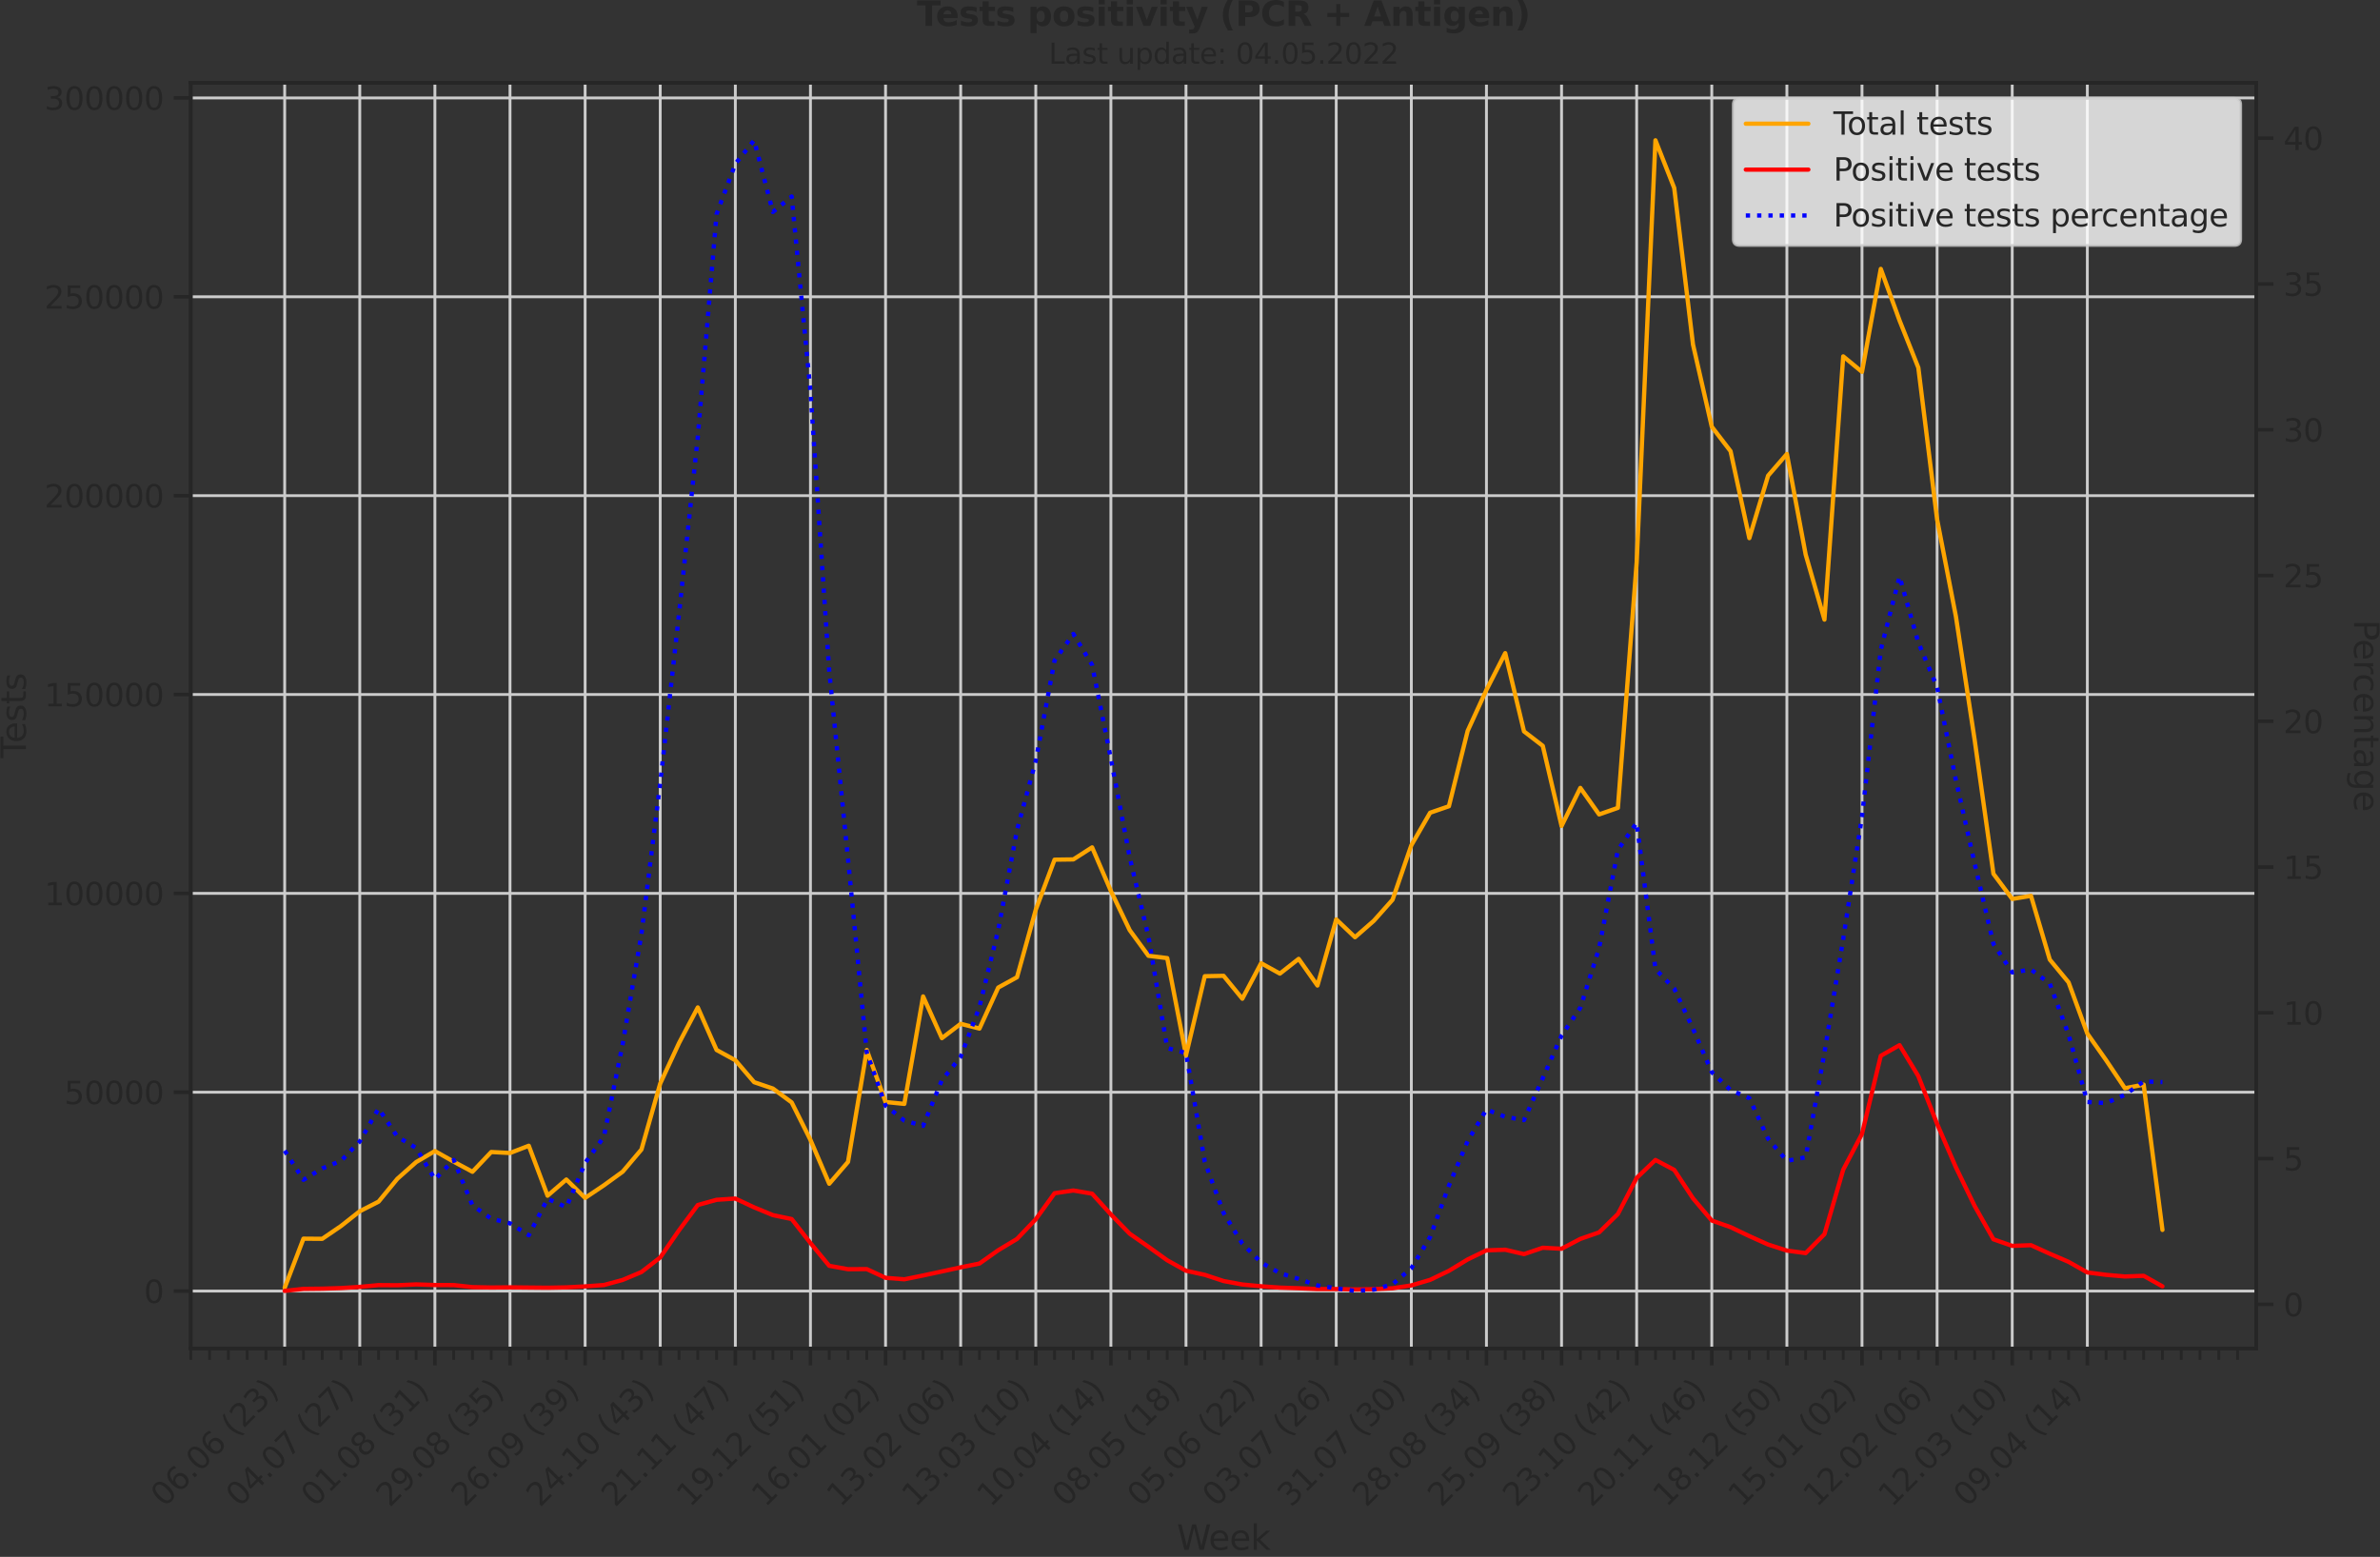 <?xml version="1.0" encoding="utf-8" standalone="no"?>
<!DOCTYPE svg PUBLIC "-//W3C//DTD SVG 1.1//EN"
  "http://www.w3.org/Graphics/SVG/1.1/DTD/svg11.dtd">
<svg xmlns:xlink="http://www.w3.org/1999/xlink" width="837.104pt" height="547.767pt" viewBox="0 0 837.104 547.767" xmlns="http://www.w3.org/2000/svg" version="1.1">
 <rect x="0" y="0" width="837.104" height="547.767" fill="#333333" stroke="none"/>
 <defs>
  <style type="text/css">*{stroke-linejoin: round; stroke-linecap: butt}</style>
 </defs>
 <g id="figure_1">
  <g id="patch_1">
   <path d="M 0 547.767 
L 837.104 547.767 
L 837.104 0 
L 0 0 
L 0 547.767 
z
" style="fill: none"/>
  </g>
  <g id="axes_1">
   <g id="patch_2">
    <path d="M 67.106 474.419 
L 793.606 474.419 
L 793.606 29.118 
L 67.106 29.118 
L 67.106 474.419 
z
" style="fill: none"/>
   </g>
   <g id="matplotlib.axis_1">
    <g id="xtick_1">
     <g id="line2d_1">
      <path d="M 100.129 474.419 
L 100.129 29.118 
" clip-path="url(#p5502109c72)" style="fill: none; stroke: #cccccc; stroke-linecap: round"/>
     </g>
     <g id="line2d_2">
      <defs>
       <path id="m4081e9493f" d="M 0 0 
L 0 6 
" style="stroke: #262626; stroke-width: 1.25"/>
      </defs>
      <g>
       <use xlink:href="#m4081e9493f" x="100.129" y="474.419" style="fill: #262626; stroke: #262626; stroke-width: 1.25"/>
      </g>
     </g>
     <g id="text_1">
      <!-- 06.06 (23) -->
      <g style="fill: #262626" transform="translate(57.805 530.536)rotate(-45)scale(0.11 -0.11)">
       <defs>
        <path id="DejaVuSans-30" d="M 2034 4250 
Q 1547 4250 1301 3770 
Q 1056 3291 1056 2328 
Q 1056 1369 1301 889 
Q 1547 409 2034 409 
Q 2525 409 2770 889 
Q 3016 1369 3016 2328 
Q 3016 3291 2770 3770 
Q 2525 4250 2034 4250 
z
M 2034 4750 
Q 2819 4750 3233 4129 
Q 3647 3509 3647 2328 
Q 3647 1150 3233 529 
Q 2819 -91 2034 -91 
Q 1250 -91 836 529 
Q 422 1150 422 2328 
Q 422 3509 836 4129 
Q 1250 4750 2034 4750 
z
" transform="scale(0.016)"/>
        <path id="DejaVuSans-36" d="M 2113 2584 
Q 1688 2584 1439 2293 
Q 1191 2003 1191 1497 
Q 1191 994 1439 701 
Q 1688 409 2113 409 
Q 2538 409 2786 701 
Q 3034 994 3034 1497 
Q 3034 2003 2786 2293 
Q 2538 2584 2113 2584 
z
M 3366 4563 
L 3366 3988 
Q 3128 4100 2886 4159 
Q 2644 4219 2406 4219 
Q 1781 4219 1451 3797 
Q 1122 3375 1075 2522 
Q 1259 2794 1537 2939 
Q 1816 3084 2150 3084 
Q 2853 3084 3261 2657 
Q 3669 2231 3669 1497 
Q 3669 778 3244 343 
Q 2819 -91 2113 -91 
Q 1303 -91 875 529 
Q 447 1150 447 2328 
Q 447 3434 972 4092 
Q 1497 4750 2381 4750 
Q 2619 4750 2861 4703 
Q 3103 4656 3366 4563 
z
" transform="scale(0.016)"/>
        <path id="DejaVuSans-2e" d="M 684 794 
L 1344 794 
L 1344 0 
L 684 0 
L 684 794 
z
" transform="scale(0.016)"/>
        <path id="DejaVuSans-20" transform="scale(0.016)"/>
        <path id="DejaVuSans-28" d="M 1984 4856 
Q 1566 4138 1362 3434 
Q 1159 2731 1159 2009 
Q 1159 1288 1364 580 
Q 1569 -128 1984 -844 
L 1484 -844 
Q 1016 -109 783 600 
Q 550 1309 550 2009 
Q 550 2706 781 3412 
Q 1013 4119 1484 4856 
L 1984 4856 
z
" transform="scale(0.016)"/>
        <path id="DejaVuSans-32" d="M 1228 531 
L 3431 531 
L 3431 0 
L 469 0 
L 469 531 
Q 828 903 1448 1529 
Q 2069 2156 2228 2338 
Q 2531 2678 2651 2914 
Q 2772 3150 2772 3378 
Q 2772 3750 2511 3984 
Q 2250 4219 1831 4219 
Q 1534 4219 1204 4116 
Q 875 4013 500 3803 
L 500 4441 
Q 881 4594 1212 4672 
Q 1544 4750 1819 4750 
Q 2544 4750 2975 4387 
Q 3406 4025 3406 3419 
Q 3406 3131 3298 2873 
Q 3191 2616 2906 2266 
Q 2828 2175 2409 1742 
Q 1991 1309 1228 531 
z
" transform="scale(0.016)"/>
        <path id="DejaVuSans-33" d="M 2597 2516 
Q 3050 2419 3304 2112 
Q 3559 1806 3559 1356 
Q 3559 666 3084 287 
Q 2609 -91 1734 -91 
Q 1441 -91 1130 -33 
Q 819 25 488 141 
L 488 750 
Q 750 597 1062 519 
Q 1375 441 1716 441 
Q 2309 441 2620 675 
Q 2931 909 2931 1356 
Q 2931 1769 2642 2001 
Q 2353 2234 1838 2234 
L 1294 2234 
L 1294 2753 
L 1863 2753 
Q 2328 2753 2575 2939 
Q 2822 3125 2822 3475 
Q 2822 3834 2567 4026 
Q 2313 4219 1838 4219 
Q 1578 4219 1281 4162 
Q 984 4106 628 3988 
L 628 4550 
Q 988 4650 1302 4700 
Q 1616 4750 1894 4750 
Q 2613 4750 3031 4423 
Q 3450 4097 3450 3541 
Q 3450 3153 3228 2886 
Q 3006 2619 2597 2516 
z
" transform="scale(0.016)"/>
        <path id="DejaVuSans-29" d="M 513 4856 
L 1013 4856 
Q 1481 4119 1714 3412 
Q 1947 2706 1947 2009 
Q 1947 1309 1714 600 
Q 1481 -109 1013 -844 
L 513 -844 
Q 928 -128 1133 580 
Q 1338 1288 1338 2009 
Q 1338 2731 1133 3434 
Q 928 4138 513 4856 
z
" transform="scale(0.016)"/>
       </defs>
       <use xlink:href="#DejaVuSans-30"/>
       <use xlink:href="#DejaVuSans-36" x="63.623"/>
       <use xlink:href="#DejaVuSans-2e" x="127.246"/>
       <use xlink:href="#DejaVuSans-30" x="159.033"/>
       <use xlink:href="#DejaVuSans-36" x="222.656"/>
       <use xlink:href="#DejaVuSans-20" x="286.279"/>
       <use xlink:href="#DejaVuSans-28" x="318.066"/>
       <use xlink:href="#DejaVuSans-32" x="357.08"/>
       <use xlink:href="#DejaVuSans-33" x="420.703"/>
       <use xlink:href="#DejaVuSans-29" x="484.326"/>
      </g>
     </g>
    </g>
    <g id="xtick_2">
     <g id="line2d_3">
      <path d="M 126.547 474.419 
L 126.547 29.118 
" clip-path="url(#p5502109c72)" style="fill: none; stroke: #cccccc; stroke-linecap: round"/>
     </g>
     <g id="line2d_4">
      <g>
       <use xlink:href="#m4081e9493f" x="126.547" y="474.419" style="fill: #262626; stroke: #262626; stroke-width: 1.25"/>
      </g>
     </g>
     <g id="text_2">
      <!-- 04.07 (27) -->
      <g style="fill: #262626" transform="translate(84.223 530.536)rotate(-45)scale(0.11 -0.11)">
       <defs>
        <path id="DejaVuSans-34" d="M 2419 4116 
L 825 1625 
L 2419 1625 
L 2419 4116 
z
M 2253 4666 
L 3047 4666 
L 3047 1625 
L 3713 1625 
L 3713 1100 
L 3047 1100 
L 3047 0 
L 2419 0 
L 2419 1100 
L 313 1100 
L 313 1709 
L 2253 4666 
z
" transform="scale(0.016)"/>
        <path id="DejaVuSans-37" d="M 525 4666 
L 3525 4666 
L 3525 4397 
L 1831 0 
L 1172 0 
L 2766 4134 
L 525 4134 
L 525 4666 
z
" transform="scale(0.016)"/>
       </defs>
       <use xlink:href="#DejaVuSans-30"/>
       <use xlink:href="#DejaVuSans-34" x="63.623"/>
       <use xlink:href="#DejaVuSans-2e" x="127.246"/>
       <use xlink:href="#DejaVuSans-30" x="159.033"/>
       <use xlink:href="#DejaVuSans-37" x="222.656"/>
       <use xlink:href="#DejaVuSans-20" x="286.279"/>
       <use xlink:href="#DejaVuSans-28" x="318.066"/>
       <use xlink:href="#DejaVuSans-32" x="357.08"/>
       <use xlink:href="#DejaVuSans-37" x="420.703"/>
       <use xlink:href="#DejaVuSans-29" x="484.326"/>
      </g>
     </g>
    </g>
    <g id="xtick_3">
     <g id="line2d_5">
      <path d="M 152.965 474.419 
L 152.965 29.118 
" clip-path="url(#p5502109c72)" style="fill: none; stroke: #cccccc; stroke-linecap: round"/>
     </g>
     <g id="line2d_6">
      <g>
       <use xlink:href="#m4081e9493f" x="152.965" y="474.419" style="fill: #262626; stroke: #262626; stroke-width: 1.25"/>
      </g>
     </g>
     <g id="text_3">
      <!-- 01.08 (31) -->
      <g style="fill: #262626" transform="translate(110.641 530.536)rotate(-45)scale(0.11 -0.11)">
       <defs>
        <path id="DejaVuSans-31" d="M 794 531 
L 1825 531 
L 1825 4091 
L 703 3866 
L 703 4441 
L 1819 4666 
L 2450 4666 
L 2450 531 
L 3481 531 
L 3481 0 
L 794 0 
L 794 531 
z
" transform="scale(0.016)"/>
        <path id="DejaVuSans-38" d="M 2034 2216 
Q 1584 2216 1326 1975 
Q 1069 1734 1069 1313 
Q 1069 891 1326 650 
Q 1584 409 2034 409 
Q 2484 409 2743 651 
Q 3003 894 3003 1313 
Q 3003 1734 2745 1975 
Q 2488 2216 2034 2216 
z
M 1403 2484 
Q 997 2584 770 2862 
Q 544 3141 544 3541 
Q 544 4100 942 4425 
Q 1341 4750 2034 4750 
Q 2731 4750 3128 4425 
Q 3525 4100 3525 3541 
Q 3525 3141 3298 2862 
Q 3072 2584 2669 2484 
Q 3125 2378 3379 2068 
Q 3634 1759 3634 1313 
Q 3634 634 3220 271 
Q 2806 -91 2034 -91 
Q 1263 -91 848 271 
Q 434 634 434 1313 
Q 434 1759 690 2068 
Q 947 2378 1403 2484 
z
M 1172 3481 
Q 1172 3119 1398 2916 
Q 1625 2713 2034 2713 
Q 2441 2713 2670 2916 
Q 2900 3119 2900 3481 
Q 2900 3844 2670 4047 
Q 2441 4250 2034 4250 
Q 1625 4250 1398 4047 
Q 1172 3844 1172 3481 
z
" transform="scale(0.016)"/>
       </defs>
       <use xlink:href="#DejaVuSans-30"/>
       <use xlink:href="#DejaVuSans-31" x="63.623"/>
       <use xlink:href="#DejaVuSans-2e" x="127.246"/>
       <use xlink:href="#DejaVuSans-30" x="159.033"/>
       <use xlink:href="#DejaVuSans-38" x="222.656"/>
       <use xlink:href="#DejaVuSans-20" x="286.279"/>
       <use xlink:href="#DejaVuSans-28" x="318.066"/>
       <use xlink:href="#DejaVuSans-33" x="357.08"/>
       <use xlink:href="#DejaVuSans-31" x="420.703"/>
       <use xlink:href="#DejaVuSans-29" x="484.326"/>
      </g>
     </g>
    </g>
    <g id="xtick_4">
     <g id="line2d_7">
      <path d="M 179.384 474.419 
L 179.384 29.118 
" clip-path="url(#p5502109c72)" style="fill: none; stroke: #cccccc; stroke-linecap: round"/>
     </g>
     <g id="line2d_8">
      <g>
       <use xlink:href="#m4081e9493f" x="179.384" y="474.419" style="fill: #262626; stroke: #262626; stroke-width: 1.25"/>
      </g>
     </g>
     <g id="text_4">
      <!-- 29.08 (35) -->
      <g style="fill: #262626" transform="translate(137.059 530.536)rotate(-45)scale(0.11 -0.11)">
       <defs>
        <path id="DejaVuSans-39" d="M 703 97 
L 703 672 
Q 941 559 1184 500 
Q 1428 441 1663 441 
Q 2288 441 2617 861 
Q 2947 1281 2994 2138 
Q 2813 1869 2534 1725 
Q 2256 1581 1919 1581 
Q 1219 1581 811 2004 
Q 403 2428 403 3163 
Q 403 3881 828 4315 
Q 1253 4750 1959 4750 
Q 2769 4750 3195 4129 
Q 3622 3509 3622 2328 
Q 3622 1225 3098 567 
Q 2575 -91 1691 -91 
Q 1453 -91 1209 -44 
Q 966 3 703 97 
z
M 1959 2075 
Q 2384 2075 2632 2365 
Q 2881 2656 2881 3163 
Q 2881 3666 2632 3958 
Q 2384 4250 1959 4250 
Q 1534 4250 1286 3958 
Q 1038 3666 1038 3163 
Q 1038 2656 1286 2365 
Q 1534 2075 1959 2075 
z
" transform="scale(0.016)"/>
        <path id="DejaVuSans-35" d="M 691 4666 
L 3169 4666 
L 3169 4134 
L 1269 4134 
L 1269 2991 
Q 1406 3038 1543 3061 
Q 1681 3084 1819 3084 
Q 2600 3084 3056 2656 
Q 3513 2228 3513 1497 
Q 3513 744 3044 326 
Q 2575 -91 1722 -91 
Q 1428 -91 1123 -41 
Q 819 9 494 109 
L 494 744 
Q 775 591 1075 516 
Q 1375 441 1709 441 
Q 2250 441 2565 725 
Q 2881 1009 2881 1497 
Q 2881 1984 2565 2268 
Q 2250 2553 1709 2553 
Q 1456 2553 1204 2497 
Q 953 2441 691 2322 
L 691 4666 
z
" transform="scale(0.016)"/>
       </defs>
       <use xlink:href="#DejaVuSans-32"/>
       <use xlink:href="#DejaVuSans-39" x="63.623"/>
       <use xlink:href="#DejaVuSans-2e" x="127.246"/>
       <use xlink:href="#DejaVuSans-30" x="159.033"/>
       <use xlink:href="#DejaVuSans-38" x="222.656"/>
       <use xlink:href="#DejaVuSans-20" x="286.279"/>
       <use xlink:href="#DejaVuSans-28" x="318.066"/>
       <use xlink:href="#DejaVuSans-33" x="357.08"/>
       <use xlink:href="#DejaVuSans-35" x="420.703"/>
       <use xlink:href="#DejaVuSans-29" x="484.326"/>
      </g>
     </g>
    </g>
    <g id="xtick_5">
     <g id="line2d_9">
      <path d="M 205.802 474.419 
L 205.802 29.118 
" clip-path="url(#p5502109c72)" style="fill: none; stroke: #cccccc; stroke-linecap: round"/>
     </g>
     <g id="line2d_10">
      <g>
       <use xlink:href="#m4081e9493f" x="205.802" y="474.419" style="fill: #262626; stroke: #262626; stroke-width: 1.25"/>
      </g>
     </g>
     <g id="text_5">
      <!-- 26.09 (39) -->
      <g style="fill: #262626" transform="translate(163.477 530.536)rotate(-45)scale(0.11 -0.11)">
       <use xlink:href="#DejaVuSans-32"/>
       <use xlink:href="#DejaVuSans-36" x="63.623"/>
       <use xlink:href="#DejaVuSans-2e" x="127.246"/>
       <use xlink:href="#DejaVuSans-30" x="159.033"/>
       <use xlink:href="#DejaVuSans-39" x="222.656"/>
       <use xlink:href="#DejaVuSans-20" x="286.279"/>
       <use xlink:href="#DejaVuSans-28" x="318.066"/>
       <use xlink:href="#DejaVuSans-33" x="357.08"/>
       <use xlink:href="#DejaVuSans-39" x="420.703"/>
       <use xlink:href="#DejaVuSans-29" x="484.326"/>
      </g>
     </g>
    </g>
    <g id="xtick_6">
     <g id="line2d_11">
      <path d="M 232.22 474.419 
L 232.22 29.118 
" clip-path="url(#p5502109c72)" style="fill: none; stroke: #cccccc; stroke-linecap: round"/>
     </g>
     <g id="line2d_12">
      <g>
       <use xlink:href="#m4081e9493f" x="232.22" y="474.419" style="fill: #262626; stroke: #262626; stroke-width: 1.25"/>
      </g>
     </g>
     <g id="text_6">
      <!-- 24.10 (43) -->
      <g style="fill: #262626" transform="translate(189.896 530.536)rotate(-45)scale(0.11 -0.11)">
       <use xlink:href="#DejaVuSans-32"/>
       <use xlink:href="#DejaVuSans-34" x="63.623"/>
       <use xlink:href="#DejaVuSans-2e" x="127.246"/>
       <use xlink:href="#DejaVuSans-31" x="159.033"/>
       <use xlink:href="#DejaVuSans-30" x="222.656"/>
       <use xlink:href="#DejaVuSans-20" x="286.279"/>
       <use xlink:href="#DejaVuSans-28" x="318.066"/>
       <use xlink:href="#DejaVuSans-34" x="357.08"/>
       <use xlink:href="#DejaVuSans-33" x="420.703"/>
       <use xlink:href="#DejaVuSans-29" x="484.326"/>
      </g>
     </g>
    </g>
    <g id="xtick_7">
     <g id="line2d_13">
      <path d="M 258.638 474.419 
L 258.638 29.118 
" clip-path="url(#p5502109c72)" style="fill: none; stroke: #cccccc; stroke-linecap: round"/>
     </g>
     <g id="line2d_14">
      <g>
       <use xlink:href="#m4081e9493f" x="258.638" y="474.419" style="fill: #262626; stroke: #262626; stroke-width: 1.25"/>
      </g>
     </g>
     <g id="text_7">
      <!-- 21.11 (47) -->
      <g style="fill: #262626" transform="translate(216.314 530.536)rotate(-45)scale(0.11 -0.11)">
       <use xlink:href="#DejaVuSans-32"/>
       <use xlink:href="#DejaVuSans-31" x="63.623"/>
       <use xlink:href="#DejaVuSans-2e" x="127.246"/>
       <use xlink:href="#DejaVuSans-31" x="159.033"/>
       <use xlink:href="#DejaVuSans-31" x="222.656"/>
       <use xlink:href="#DejaVuSans-20" x="286.279"/>
       <use xlink:href="#DejaVuSans-28" x="318.066"/>
       <use xlink:href="#DejaVuSans-34" x="357.08"/>
       <use xlink:href="#DejaVuSans-37" x="420.703"/>
       <use xlink:href="#DejaVuSans-29" x="484.326"/>
      </g>
     </g>
    </g>
    <g id="xtick_8">
     <g id="line2d_15">
      <path d="M 285.056 474.419 
L 285.056 29.118 
" clip-path="url(#p5502109c72)" style="fill: none; stroke: #cccccc; stroke-linecap: round"/>
     </g>
     <g id="line2d_16">
      <g>
       <use xlink:href="#m4081e9493f" x="285.056" y="474.419" style="fill: #262626; stroke: #262626; stroke-width: 1.25"/>
      </g>
     </g>
     <g id="text_8">
      <!-- 19.12 (51) -->
      <g style="fill: #262626" transform="translate(242.732 530.536)rotate(-45)scale(0.11 -0.11)">
       <use xlink:href="#DejaVuSans-31"/>
       <use xlink:href="#DejaVuSans-39" x="63.623"/>
       <use xlink:href="#DejaVuSans-2e" x="127.246"/>
       <use xlink:href="#DejaVuSans-31" x="159.033"/>
       <use xlink:href="#DejaVuSans-32" x="222.656"/>
       <use xlink:href="#DejaVuSans-20" x="286.279"/>
       <use xlink:href="#DejaVuSans-28" x="318.066"/>
       <use xlink:href="#DejaVuSans-35" x="357.08"/>
       <use xlink:href="#DejaVuSans-31" x="420.703"/>
       <use xlink:href="#DejaVuSans-29" x="484.326"/>
      </g>
     </g>
    </g>
    <g id="xtick_9">
     <g id="line2d_17">
      <path d="M 311.474 474.419 
L 311.474 29.118 
" clip-path="url(#p5502109c72)" style="fill: none; stroke: #cccccc; stroke-linecap: round"/>
     </g>
     <g id="line2d_18">
      <g>
       <use xlink:href="#m4081e9493f" x="311.474" y="474.419" style="fill: #262626; stroke: #262626; stroke-width: 1.25"/>
      </g>
     </g>
     <g id="text_9">
      <!-- 16.01 (02) -->
      <g style="fill: #262626" transform="translate(269.15 530.536)rotate(-45)scale(0.11 -0.11)">
       <use xlink:href="#DejaVuSans-31"/>
       <use xlink:href="#DejaVuSans-36" x="63.623"/>
       <use xlink:href="#DejaVuSans-2e" x="127.246"/>
       <use xlink:href="#DejaVuSans-30" x="159.033"/>
       <use xlink:href="#DejaVuSans-31" x="222.656"/>
       <use xlink:href="#DejaVuSans-20" x="286.279"/>
       <use xlink:href="#DejaVuSans-28" x="318.066"/>
       <use xlink:href="#DejaVuSans-30" x="357.08"/>
       <use xlink:href="#DejaVuSans-32" x="420.703"/>
       <use xlink:href="#DejaVuSans-29" x="484.326"/>
      </g>
     </g>
    </g>
    <g id="xtick_10">
     <g id="line2d_19">
      <path d="M 337.893 474.419 
L 337.893 29.118 
" clip-path="url(#p5502109c72)" style="fill: none; stroke: #cccccc; stroke-linecap: round"/>
     </g>
     <g id="line2d_20">
      <g>
       <use xlink:href="#m4081e9493f" x="337.893" y="474.419" style="fill: #262626; stroke: #262626; stroke-width: 1.25"/>
      </g>
     </g>
     <g id="text_10">
      <!-- 13.02 (06) -->
      <g style="fill: #262626" transform="translate(295.568 530.536)rotate(-45)scale(0.11 -0.11)">
       <use xlink:href="#DejaVuSans-31"/>
       <use xlink:href="#DejaVuSans-33" x="63.623"/>
       <use xlink:href="#DejaVuSans-2e" x="127.246"/>
       <use xlink:href="#DejaVuSans-30" x="159.033"/>
       <use xlink:href="#DejaVuSans-32" x="222.656"/>
       <use xlink:href="#DejaVuSans-20" x="286.279"/>
       <use xlink:href="#DejaVuSans-28" x="318.066"/>
       <use xlink:href="#DejaVuSans-30" x="357.08"/>
       <use xlink:href="#DejaVuSans-36" x="420.703"/>
       <use xlink:href="#DejaVuSans-29" x="484.326"/>
      </g>
     </g>
    </g>
    <g id="xtick_11">
     <g id="line2d_21">
      <path d="M 364.311 474.419 
L 364.311 29.118 
" clip-path="url(#p5502109c72)" style="fill: none; stroke: #cccccc; stroke-linecap: round"/>
     </g>
     <g id="line2d_22">
      <g>
       <use xlink:href="#m4081e9493f" x="364.311" y="474.419" style="fill: #262626; stroke: #262626; stroke-width: 1.25"/>
      </g>
     </g>
     <g id="text_11">
      <!-- 13.03 (10) -->
      <g style="fill: #262626" transform="translate(321.987 530.536)rotate(-45)scale(0.11 -0.11)">
       <use xlink:href="#DejaVuSans-31"/>
       <use xlink:href="#DejaVuSans-33" x="63.623"/>
       <use xlink:href="#DejaVuSans-2e" x="127.246"/>
       <use xlink:href="#DejaVuSans-30" x="159.033"/>
       <use xlink:href="#DejaVuSans-33" x="222.656"/>
       <use xlink:href="#DejaVuSans-20" x="286.279"/>
       <use xlink:href="#DejaVuSans-28" x="318.066"/>
       <use xlink:href="#DejaVuSans-31" x="357.08"/>
       <use xlink:href="#DejaVuSans-30" x="420.703"/>
       <use xlink:href="#DejaVuSans-29" x="484.326"/>
      </g>
     </g>
    </g>
    <g id="xtick_12">
     <g id="line2d_23">
      <path d="M 390.729 474.419 
L 390.729 29.118 
" clip-path="url(#p5502109c72)" style="fill: none; stroke: #cccccc; stroke-linecap: round"/>
     </g>
     <g id="line2d_24">
      <g>
       <use xlink:href="#m4081e9493f" x="390.729" y="474.419" style="fill: #262626; stroke: #262626; stroke-width: 1.25"/>
      </g>
     </g>
     <g id="text_12">
      <!-- 10.04 (14) -->
      <g style="fill: #262626" transform="translate(348.405 530.536)rotate(-45)scale(0.11 -0.11)">
       <use xlink:href="#DejaVuSans-31"/>
       <use xlink:href="#DejaVuSans-30" x="63.623"/>
       <use xlink:href="#DejaVuSans-2e" x="127.246"/>
       <use xlink:href="#DejaVuSans-30" x="159.033"/>
       <use xlink:href="#DejaVuSans-34" x="222.656"/>
       <use xlink:href="#DejaVuSans-20" x="286.279"/>
       <use xlink:href="#DejaVuSans-28" x="318.066"/>
       <use xlink:href="#DejaVuSans-31" x="357.08"/>
       <use xlink:href="#DejaVuSans-34" x="420.703"/>
       <use xlink:href="#DejaVuSans-29" x="484.326"/>
      </g>
     </g>
    </g>
    <g id="xtick_13">
     <g id="line2d_25">
      <path d="M 417.147 474.419 
L 417.147 29.118 
" clip-path="url(#p5502109c72)" style="fill: none; stroke: #cccccc; stroke-linecap: round"/>
     </g>
     <g id="line2d_26">
      <g>
       <use xlink:href="#m4081e9493f" x="417.147" y="474.419" style="fill: #262626; stroke: #262626; stroke-width: 1.25"/>
      </g>
     </g>
     <g id="text_13">
      <!-- 08.05 (18) -->
      <g style="fill: #262626" transform="translate(374.823 530.536)rotate(-45)scale(0.11 -0.11)">
       <use xlink:href="#DejaVuSans-30"/>
       <use xlink:href="#DejaVuSans-38" x="63.623"/>
       <use xlink:href="#DejaVuSans-2e" x="127.246"/>
       <use xlink:href="#DejaVuSans-30" x="159.033"/>
       <use xlink:href="#DejaVuSans-35" x="222.656"/>
       <use xlink:href="#DejaVuSans-20" x="286.279"/>
       <use xlink:href="#DejaVuSans-28" x="318.066"/>
       <use xlink:href="#DejaVuSans-31" x="357.08"/>
       <use xlink:href="#DejaVuSans-38" x="420.703"/>
       <use xlink:href="#DejaVuSans-29" x="484.326"/>
      </g>
     </g>
    </g>
    <g id="xtick_14">
     <g id="line2d_27">
      <path d="M 443.565 474.419 
L 443.565 29.118 
" clip-path="url(#p5502109c72)" style="fill: none; stroke: #cccccc; stroke-linecap: round"/>
     </g>
     <g id="line2d_28">
      <g>
       <use xlink:href="#m4081e9493f" x="443.565" y="474.419" style="fill: #262626; stroke: #262626; stroke-width: 1.25"/>
      </g>
     </g>
     <g id="text_14">
      <!-- 05.06 (22) -->
      <g style="fill: #262626" transform="translate(401.241 530.536)rotate(-45)scale(0.11 -0.11)">
       <use xlink:href="#DejaVuSans-30"/>
       <use xlink:href="#DejaVuSans-35" x="63.623"/>
       <use xlink:href="#DejaVuSans-2e" x="127.246"/>
       <use xlink:href="#DejaVuSans-30" x="159.033"/>
       <use xlink:href="#DejaVuSans-36" x="222.656"/>
       <use xlink:href="#DejaVuSans-20" x="286.279"/>
       <use xlink:href="#DejaVuSans-28" x="318.066"/>
       <use xlink:href="#DejaVuSans-32" x="357.08"/>
       <use xlink:href="#DejaVuSans-32" x="420.703"/>
       <use xlink:href="#DejaVuSans-29" x="484.326"/>
      </g>
     </g>
    </g>
    <g id="xtick_15">
     <g id="line2d_29">
      <path d="M 469.984 474.419 
L 469.984 29.118 
" clip-path="url(#p5502109c72)" style="fill: none; stroke: #cccccc; stroke-linecap: round"/>
     </g>
     <g id="line2d_30">
      <g>
       <use xlink:href="#m4081e9493f" x="469.984" y="474.419" style="fill: #262626; stroke: #262626; stroke-width: 1.25"/>
      </g>
     </g>
     <g id="text_15">
      <!-- 03.07 (26) -->
      <g style="fill: #262626" transform="translate(427.659 530.536)rotate(-45)scale(0.11 -0.11)">
       <use xlink:href="#DejaVuSans-30"/>
       <use xlink:href="#DejaVuSans-33" x="63.623"/>
       <use xlink:href="#DejaVuSans-2e" x="127.246"/>
       <use xlink:href="#DejaVuSans-30" x="159.033"/>
       <use xlink:href="#DejaVuSans-37" x="222.656"/>
       <use xlink:href="#DejaVuSans-20" x="286.279"/>
       <use xlink:href="#DejaVuSans-28" x="318.066"/>
       <use xlink:href="#DejaVuSans-32" x="357.08"/>
       <use xlink:href="#DejaVuSans-36" x="420.703"/>
       <use xlink:href="#DejaVuSans-29" x="484.326"/>
      </g>
     </g>
    </g>
    <g id="xtick_16">
     <g id="line2d_31">
      <path d="M 496.402 474.419 
L 496.402 29.118 
" clip-path="url(#p5502109c72)" style="fill: none; stroke: #cccccc; stroke-linecap: round"/>
     </g>
     <g id="line2d_32">
      <g>
       <use xlink:href="#m4081e9493f" x="496.402" y="474.419" style="fill: #262626; stroke: #262626; stroke-width: 1.25"/>
      </g>
     </g>
     <g id="text_16">
      <!-- 31.07 (30) -->
      <g style="fill: #262626" transform="translate(454.077 530.536)rotate(-45)scale(0.11 -0.11)">
       <use xlink:href="#DejaVuSans-33"/>
       <use xlink:href="#DejaVuSans-31" x="63.623"/>
       <use xlink:href="#DejaVuSans-2e" x="127.246"/>
       <use xlink:href="#DejaVuSans-30" x="159.033"/>
       <use xlink:href="#DejaVuSans-37" x="222.656"/>
       <use xlink:href="#DejaVuSans-20" x="286.279"/>
       <use xlink:href="#DejaVuSans-28" x="318.066"/>
       <use xlink:href="#DejaVuSans-33" x="357.08"/>
       <use xlink:href="#DejaVuSans-30" x="420.703"/>
       <use xlink:href="#DejaVuSans-29" x="484.326"/>
      </g>
     </g>
    </g>
    <g id="xtick_17">
     <g id="line2d_33">
      <path d="M 522.82 474.419 
L 522.82 29.118 
" clip-path="url(#p5502109c72)" style="fill: none; stroke: #cccccc; stroke-linecap: round"/>
     </g>
     <g id="line2d_34">
      <g>
       <use xlink:href="#m4081e9493f" x="522.82" y="474.419" style="fill: #262626; stroke: #262626; stroke-width: 1.25"/>
      </g>
     </g>
     <g id="text_17">
      <!-- 28.08 (34) -->
      <g style="fill: #262626" transform="translate(480.496 530.536)rotate(-45)scale(0.11 -0.11)">
       <use xlink:href="#DejaVuSans-32"/>
       <use xlink:href="#DejaVuSans-38" x="63.623"/>
       <use xlink:href="#DejaVuSans-2e" x="127.246"/>
       <use xlink:href="#DejaVuSans-30" x="159.033"/>
       <use xlink:href="#DejaVuSans-38" x="222.656"/>
       <use xlink:href="#DejaVuSans-20" x="286.279"/>
       <use xlink:href="#DejaVuSans-28" x="318.066"/>
       <use xlink:href="#DejaVuSans-33" x="357.08"/>
       <use xlink:href="#DejaVuSans-34" x="420.703"/>
       <use xlink:href="#DejaVuSans-29" x="484.326"/>
      </g>
     </g>
    </g>
    <g id="xtick_18">
     <g id="line2d_35">
      <path d="M 549.238 474.419 
L 549.238 29.118 
" clip-path="url(#p5502109c72)" style="fill: none; stroke: #cccccc; stroke-linecap: round"/>
     </g>
     <g id="line2d_36">
      <g>
       <use xlink:href="#m4081e9493f" x="549.238" y="474.419" style="fill: #262626; stroke: #262626; stroke-width: 1.25"/>
      </g>
     </g>
     <g id="text_18">
      <!-- 25.09 (38) -->
      <g style="fill: #262626" transform="translate(506.914 530.536)rotate(-45)scale(0.11 -0.11)">
       <use xlink:href="#DejaVuSans-32"/>
       <use xlink:href="#DejaVuSans-35" x="63.623"/>
       <use xlink:href="#DejaVuSans-2e" x="127.246"/>
       <use xlink:href="#DejaVuSans-30" x="159.033"/>
       <use xlink:href="#DejaVuSans-39" x="222.656"/>
       <use xlink:href="#DejaVuSans-20" x="286.279"/>
       <use xlink:href="#DejaVuSans-28" x="318.066"/>
       <use xlink:href="#DejaVuSans-33" x="357.08"/>
       <use xlink:href="#DejaVuSans-38" x="420.703"/>
       <use xlink:href="#DejaVuSans-29" x="484.326"/>
      </g>
     </g>
    </g>
    <g id="xtick_19">
     <g id="line2d_37">
      <path d="M 575.656 474.419 
L 575.656 29.118 
" clip-path="url(#p5502109c72)" style="fill: none; stroke: #cccccc; stroke-linecap: round"/>
     </g>
     <g id="line2d_38">
      <g>
       <use xlink:href="#m4081e9493f" x="575.656" y="474.419" style="fill: #262626; stroke: #262626; stroke-width: 1.25"/>
      </g>
     </g>
     <g id="text_19">
      <!-- 23.10 (42) -->
      <g style="fill: #262626" transform="translate(533.332 530.536)rotate(-45)scale(0.11 -0.11)">
       <use xlink:href="#DejaVuSans-32"/>
       <use xlink:href="#DejaVuSans-33" x="63.623"/>
       <use xlink:href="#DejaVuSans-2e" x="127.246"/>
       <use xlink:href="#DejaVuSans-31" x="159.033"/>
       <use xlink:href="#DejaVuSans-30" x="222.656"/>
       <use xlink:href="#DejaVuSans-20" x="286.279"/>
       <use xlink:href="#DejaVuSans-28" x="318.066"/>
       <use xlink:href="#DejaVuSans-34" x="357.08"/>
       <use xlink:href="#DejaVuSans-32" x="420.703"/>
       <use xlink:href="#DejaVuSans-29" x="484.326"/>
      </g>
     </g>
    </g>
    <g id="xtick_20">
     <g id="line2d_39">
      <path d="M 602.074 474.419 
L 602.074 29.118 
" clip-path="url(#p5502109c72)" style="fill: none; stroke: #cccccc; stroke-linecap: round"/>
     </g>
     <g id="line2d_40">
      <g>
       <use xlink:href="#m4081e9493f" x="602.074" y="474.419" style="fill: #262626; stroke: #262626; stroke-width: 1.25"/>
      </g>
     </g>
     <g id="text_20">
      <!-- 20.11 (46) -->
      <g style="fill: #262626" transform="translate(559.75 530.536)rotate(-45)scale(0.11 -0.11)">
       <use xlink:href="#DejaVuSans-32"/>
       <use xlink:href="#DejaVuSans-30" x="63.623"/>
       <use xlink:href="#DejaVuSans-2e" x="127.246"/>
       <use xlink:href="#DejaVuSans-31" x="159.033"/>
       <use xlink:href="#DejaVuSans-31" x="222.656"/>
       <use xlink:href="#DejaVuSans-20" x="286.279"/>
       <use xlink:href="#DejaVuSans-28" x="318.066"/>
       <use xlink:href="#DejaVuSans-34" x="357.08"/>
       <use xlink:href="#DejaVuSans-36" x="420.703"/>
       <use xlink:href="#DejaVuSans-29" x="484.326"/>
      </g>
     </g>
    </g>
    <g id="xtick_21">
     <g id="line2d_41">
      <path d="M 628.493 474.419 
L 628.493 29.118 
" clip-path="url(#p5502109c72)" style="fill: none; stroke: #cccccc; stroke-linecap: round"/>
     </g>
     <g id="line2d_42">
      <g>
       <use xlink:href="#m4081e9493f" x="628.493" y="474.419" style="fill: #262626; stroke: #262626; stroke-width: 1.25"/>
      </g>
     </g>
     <g id="text_21">
      <!-- 18.12 (50) -->
      <g style="fill: #262626" transform="translate(586.168 530.536)rotate(-45)scale(0.11 -0.11)">
       <use xlink:href="#DejaVuSans-31"/>
       <use xlink:href="#DejaVuSans-38" x="63.623"/>
       <use xlink:href="#DejaVuSans-2e" x="127.246"/>
       <use xlink:href="#DejaVuSans-31" x="159.033"/>
       <use xlink:href="#DejaVuSans-32" x="222.656"/>
       <use xlink:href="#DejaVuSans-20" x="286.279"/>
       <use xlink:href="#DejaVuSans-28" x="318.066"/>
       <use xlink:href="#DejaVuSans-35" x="357.08"/>
       <use xlink:href="#DejaVuSans-30" x="420.703"/>
       <use xlink:href="#DejaVuSans-29" x="484.326"/>
      </g>
     </g>
    </g>
    <g id="xtick_22">
     <g id="line2d_43">
      <path d="M 654.911 474.419 
L 654.911 29.118 
" clip-path="url(#p5502109c72)" style="fill: none; stroke: #cccccc; stroke-linecap: round"/>
     </g>
     <g id="line2d_44">
      <g>
       <use xlink:href="#m4081e9493f" x="654.911" y="474.419" style="fill: #262626; stroke: #262626; stroke-width: 1.25"/>
      </g>
     </g>
     <g id="text_22">
      <!-- 15.01 (02) -->
      <g style="fill: #262626" transform="translate(612.587 530.536)rotate(-45)scale(0.11 -0.11)">
       <use xlink:href="#DejaVuSans-31"/>
       <use xlink:href="#DejaVuSans-35" x="63.623"/>
       <use xlink:href="#DejaVuSans-2e" x="127.246"/>
       <use xlink:href="#DejaVuSans-30" x="159.033"/>
       <use xlink:href="#DejaVuSans-31" x="222.656"/>
       <use xlink:href="#DejaVuSans-20" x="286.279"/>
       <use xlink:href="#DejaVuSans-28" x="318.066"/>
       <use xlink:href="#DejaVuSans-30" x="357.08"/>
       <use xlink:href="#DejaVuSans-32" x="420.703"/>
       <use xlink:href="#DejaVuSans-29" x="484.326"/>
      </g>
     </g>
    </g>
    <g id="xtick_23">
     <g id="line2d_45">
      <path d="M 681.329 474.419 
L 681.329 29.118 
" clip-path="url(#p5502109c72)" style="fill: none; stroke: #cccccc; stroke-linecap: round"/>
     </g>
     <g id="line2d_46">
      <g>
       <use xlink:href="#m4081e9493f" x="681.329" y="474.419" style="fill: #262626; stroke: #262626; stroke-width: 1.25"/>
      </g>
     </g>
     <g id="text_23">
      <!-- 12.02 (06) -->
      <g style="fill: #262626" transform="translate(639.005 530.536)rotate(-45)scale(0.11 -0.11)">
       <use xlink:href="#DejaVuSans-31"/>
       <use xlink:href="#DejaVuSans-32" x="63.623"/>
       <use xlink:href="#DejaVuSans-2e" x="127.246"/>
       <use xlink:href="#DejaVuSans-30" x="159.033"/>
       <use xlink:href="#DejaVuSans-32" x="222.656"/>
       <use xlink:href="#DejaVuSans-20" x="286.279"/>
       <use xlink:href="#DejaVuSans-28" x="318.066"/>
       <use xlink:href="#DejaVuSans-30" x="357.08"/>
       <use xlink:href="#DejaVuSans-36" x="420.703"/>
       <use xlink:href="#DejaVuSans-29" x="484.326"/>
      </g>
     </g>
    </g>
    <g id="xtick_24">
     <g id="line2d_47">
      <path d="M 707.747 474.419 
L 707.747 29.118 
" clip-path="url(#p5502109c72)" style="fill: none; stroke: #cccccc; stroke-linecap: round"/>
     </g>
     <g id="line2d_48">
      <g>
       <use xlink:href="#m4081e9493f" x="707.747" y="474.419" style="fill: #262626; stroke: #262626; stroke-width: 1.25"/>
      </g>
     </g>
     <g id="text_24">
      <!-- 12.03 (10) -->
      <g style="fill: #262626" transform="translate(665.423 530.536)rotate(-45)scale(0.11 -0.11)">
       <use xlink:href="#DejaVuSans-31"/>
       <use xlink:href="#DejaVuSans-32" x="63.623"/>
       <use xlink:href="#DejaVuSans-2e" x="127.246"/>
       <use xlink:href="#DejaVuSans-30" x="159.033"/>
       <use xlink:href="#DejaVuSans-33" x="222.656"/>
       <use xlink:href="#DejaVuSans-20" x="286.279"/>
       <use xlink:href="#DejaVuSans-28" x="318.066"/>
       <use xlink:href="#DejaVuSans-31" x="357.08"/>
       <use xlink:href="#DejaVuSans-30" x="420.703"/>
       <use xlink:href="#DejaVuSans-29" x="484.326"/>
      </g>
     </g>
    </g>
    <g id="xtick_25">
     <g id="line2d_49">
      <path d="M 734.165 474.419 
L 734.165 29.118 
" clip-path="url(#p5502109c72)" style="fill: none; stroke: #cccccc; stroke-linecap: round"/>
     </g>
     <g id="line2d_50">
      <g>
       <use xlink:href="#m4081e9493f" x="734.165" y="474.419" style="fill: #262626; stroke: #262626; stroke-width: 1.25"/>
      </g>
     </g>
     <g id="text_25">
      <!-- 09.04 (14) -->
      <g style="fill: #262626" transform="translate(691.841 530.536)rotate(-45)scale(0.11 -0.11)">
       <use xlink:href="#DejaVuSans-30"/>
       <use xlink:href="#DejaVuSans-39" x="63.623"/>
       <use xlink:href="#DejaVuSans-2e" x="127.246"/>
       <use xlink:href="#DejaVuSans-30" x="159.033"/>
       <use xlink:href="#DejaVuSans-34" x="222.656"/>
       <use xlink:href="#DejaVuSans-20" x="286.279"/>
       <use xlink:href="#DejaVuSans-28" x="318.066"/>
       <use xlink:href="#DejaVuSans-31" x="357.08"/>
       <use xlink:href="#DejaVuSans-34" x="420.703"/>
       <use xlink:href="#DejaVuSans-29" x="484.326"/>
      </g>
     </g>
    </g>
    <g id="xtick_26">
     <g id="line2d_51">
      <defs>
       <path id="m8a6bfc0950" d="M 0 0 
L 0 4 
" style="stroke: #262626"/>
      </defs>
      <g>
       <use xlink:href="#m8a6bfc0950" x="67.106" y="474.419" style="fill: #262626; stroke: #262626"/>
      </g>
     </g>
    </g>
    <g id="xtick_27">
     <g id="line2d_52">
      <g>
       <use xlink:href="#m8a6bfc0950" x="73.711" y="474.419" style="fill: #262626; stroke: #262626"/>
      </g>
     </g>
    </g>
    <g id="xtick_28">
     <g id="line2d_53">
      <g>
       <use xlink:href="#m8a6bfc0950" x="80.315" y="474.419" style="fill: #262626; stroke: #262626"/>
      </g>
     </g>
    </g>
    <g id="xtick_29">
     <g id="line2d_54">
      <g>
       <use xlink:href="#m8a6bfc0950" x="86.92" y="474.419" style="fill: #262626; stroke: #262626"/>
      </g>
     </g>
    </g>
    <g id="xtick_30">
     <g id="line2d_55">
      <g>
       <use xlink:href="#m8a6bfc0950" x="93.524" y="474.419" style="fill: #262626; stroke: #262626"/>
      </g>
     </g>
    </g>
    <g id="xtick_31">
     <g id="line2d_56">
      <g>
       <use xlink:href="#m8a6bfc0950" x="106.734" y="474.419" style="fill: #262626; stroke: #262626"/>
      </g>
     </g>
    </g>
    <g id="xtick_32">
     <g id="line2d_57">
      <g>
       <use xlink:href="#m8a6bfc0950" x="113.338" y="474.419" style="fill: #262626; stroke: #262626"/>
      </g>
     </g>
    </g>
    <g id="xtick_33">
     <g id="line2d_58">
      <g>
       <use xlink:href="#m8a6bfc0950" x="119.943" y="474.419" style="fill: #262626; stroke: #262626"/>
      </g>
     </g>
    </g>
    <g id="xtick_34">
     <g id="line2d_59">
      <g>
       <use xlink:href="#m8a6bfc0950" x="133.152" y="474.419" style="fill: #262626; stroke: #262626"/>
      </g>
     </g>
    </g>
    <g id="xtick_35">
     <g id="line2d_60">
      <g>
       <use xlink:href="#m8a6bfc0950" x="139.756" y="474.419" style="fill: #262626; stroke: #262626"/>
      </g>
     </g>
    </g>
    <g id="xtick_36">
     <g id="line2d_61">
      <g>
       <use xlink:href="#m8a6bfc0950" x="146.361" y="474.419" style="fill: #262626; stroke: #262626"/>
      </g>
     </g>
    </g>
    <g id="xtick_37">
     <g id="line2d_62">
      <g>
       <use xlink:href="#m8a6bfc0950" x="159.57" y="474.419" style="fill: #262626; stroke: #262626"/>
      </g>
     </g>
    </g>
    <g id="xtick_38">
     <g id="line2d_63">
      <g>
       <use xlink:href="#m8a6bfc0950" x="166.174" y="474.419" style="fill: #262626; stroke: #262626"/>
      </g>
     </g>
    </g>
    <g id="xtick_39">
     <g id="line2d_64">
      <g>
       <use xlink:href="#m8a6bfc0950" x="172.779" y="474.419" style="fill: #262626; stroke: #262626"/>
      </g>
     </g>
    </g>
    <g id="xtick_40">
     <g id="line2d_65">
      <g>
       <use xlink:href="#m8a6bfc0950" x="185.988" y="474.419" style="fill: #262626; stroke: #262626"/>
      </g>
     </g>
    </g>
    <g id="xtick_41">
     <g id="line2d_66">
      <g>
       <use xlink:href="#m8a6bfc0950" x="192.593" y="474.419" style="fill: #262626; stroke: #262626"/>
      </g>
     </g>
    </g>
    <g id="xtick_42">
     <g id="line2d_67">
      <g>
       <use xlink:href="#m8a6bfc0950" x="199.197" y="474.419" style="fill: #262626; stroke: #262626"/>
      </g>
     </g>
    </g>
    <g id="xtick_43">
     <g id="line2d_68">
      <g>
       <use xlink:href="#m8a6bfc0950" x="212.406" y="474.419" style="fill: #262626; stroke: #262626"/>
      </g>
     </g>
    </g>
    <g id="xtick_44">
     <g id="line2d_69">
      <g>
       <use xlink:href="#m8a6bfc0950" x="219.011" y="474.419" style="fill: #262626; stroke: #262626"/>
      </g>
     </g>
    </g>
    <g id="xtick_45">
     <g id="line2d_70">
      <g>
       <use xlink:href="#m8a6bfc0950" x="225.615" y="474.419" style="fill: #262626; stroke: #262626"/>
      </g>
     </g>
    </g>
    <g id="xtick_46">
     <g id="line2d_71">
      <g>
       <use xlink:href="#m8a6bfc0950" x="238.824" y="474.419" style="fill: #262626; stroke: #262626"/>
      </g>
     </g>
    </g>
    <g id="xtick_47">
     <g id="line2d_72">
      <g>
       <use xlink:href="#m8a6bfc0950" x="245.429" y="474.419" style="fill: #262626; stroke: #262626"/>
      </g>
     </g>
    </g>
    <g id="xtick_48">
     <g id="line2d_73">
      <g>
       <use xlink:href="#m8a6bfc0950" x="252.034" y="474.419" style="fill: #262626; stroke: #262626"/>
      </g>
     </g>
    </g>
    <g id="xtick_49">
     <g id="line2d_74">
      <g>
       <use xlink:href="#m8a6bfc0950" x="265.243" y="474.419" style="fill: #262626; stroke: #262626"/>
      </g>
     </g>
    </g>
    <g id="xtick_50">
     <g id="line2d_75">
      <g>
       <use xlink:href="#m8a6bfc0950" x="271.847" y="474.419" style="fill: #262626; stroke: #262626"/>
      </g>
     </g>
    </g>
    <g id="xtick_51">
     <g id="line2d_76">
      <g>
       <use xlink:href="#m8a6bfc0950" x="278.452" y="474.419" style="fill: #262626; stroke: #262626"/>
      </g>
     </g>
    </g>
    <g id="xtick_52">
     <g id="line2d_77">
      <g>
       <use xlink:href="#m8a6bfc0950" x="291.661" y="474.419" style="fill: #262626; stroke: #262626"/>
      </g>
     </g>
    </g>
    <g id="xtick_53">
     <g id="line2d_78">
      <g>
       <use xlink:href="#m8a6bfc0950" x="298.265" y="474.419" style="fill: #262626; stroke: #262626"/>
      </g>
     </g>
    </g>
    <g id="xtick_54">
     <g id="line2d_79">
      <g>
       <use xlink:href="#m8a6bfc0950" x="304.87" y="474.419" style="fill: #262626; stroke: #262626"/>
      </g>
     </g>
    </g>
    <g id="xtick_55">
     <g id="line2d_80">
      <g>
       <use xlink:href="#m8a6bfc0950" x="318.079" y="474.419" style="fill: #262626; stroke: #262626"/>
      </g>
     </g>
    </g>
    <g id="xtick_56">
     <g id="line2d_81">
      <g>
       <use xlink:href="#m8a6bfc0950" x="324.684" y="474.419" style="fill: #262626; stroke: #262626"/>
      </g>
     </g>
    </g>
    <g id="xtick_57">
     <g id="line2d_82">
      <g>
       <use xlink:href="#m8a6bfc0950" x="331.288" y="474.419" style="fill: #262626; stroke: #262626"/>
      </g>
     </g>
    </g>
    <g id="xtick_58">
     <g id="line2d_83">
      <g>
       <use xlink:href="#m8a6bfc0950" x="344.497" y="474.419" style="fill: #262626; stroke: #262626"/>
      </g>
     </g>
    </g>
    <g id="xtick_59">
     <g id="line2d_84">
      <g>
       <use xlink:href="#m8a6bfc0950" x="351.102" y="474.419" style="fill: #262626; stroke: #262626"/>
      </g>
     </g>
    </g>
    <g id="xtick_60">
     <g id="line2d_85">
      <g>
       <use xlink:href="#m8a6bfc0950" x="357.706" y="474.419" style="fill: #262626; stroke: #262626"/>
      </g>
     </g>
    </g>
    <g id="xtick_61">
     <g id="line2d_86">
      <g>
       <use xlink:href="#m8a6bfc0950" x="370.915" y="474.419" style="fill: #262626; stroke: #262626"/>
      </g>
     </g>
    </g>
    <g id="xtick_62">
     <g id="line2d_87">
      <g>
       <use xlink:href="#m8a6bfc0950" x="377.52" y="474.419" style="fill: #262626; stroke: #262626"/>
      </g>
     </g>
    </g>
    <g id="xtick_63">
     <g id="line2d_88">
      <g>
       <use xlink:href="#m8a6bfc0950" x="384.124" y="474.419" style="fill: #262626; stroke: #262626"/>
      </g>
     </g>
    </g>
    <g id="xtick_64">
     <g id="line2d_89">
      <g>
       <use xlink:href="#m8a6bfc0950" x="397.334" y="474.419" style="fill: #262626; stroke: #262626"/>
      </g>
     </g>
    </g>
    <g id="xtick_65">
     <g id="line2d_90">
      <g>
       <use xlink:href="#m8a6bfc0950" x="403.938" y="474.419" style="fill: #262626; stroke: #262626"/>
      </g>
     </g>
    </g>
    <g id="xtick_66">
     <g id="line2d_91">
      <g>
       <use xlink:href="#m8a6bfc0950" x="410.543" y="474.419" style="fill: #262626; stroke: #262626"/>
      </g>
     </g>
    </g>
    <g id="xtick_67">
     <g id="line2d_92">
      <g>
       <use xlink:href="#m8a6bfc0950" x="423.752" y="474.419" style="fill: #262626; stroke: #262626"/>
      </g>
     </g>
    </g>
    <g id="xtick_68">
     <g id="line2d_93">
      <g>
       <use xlink:href="#m8a6bfc0950" x="430.356" y="474.419" style="fill: #262626; stroke: #262626"/>
      </g>
     </g>
    </g>
    <g id="xtick_69">
     <g id="line2d_94">
      <g>
       <use xlink:href="#m8a6bfc0950" x="436.961" y="474.419" style="fill: #262626; stroke: #262626"/>
      </g>
     </g>
    </g>
    <g id="xtick_70">
     <g id="line2d_95">
      <g>
       <use xlink:href="#m8a6bfc0950" x="450.17" y="474.419" style="fill: #262626; stroke: #262626"/>
      </g>
     </g>
    </g>
    <g id="xtick_71">
     <g id="line2d_96">
      <g>
       <use xlink:href="#m8a6bfc0950" x="456.774" y="474.419" style="fill: #262626; stroke: #262626"/>
      </g>
     </g>
    </g>
    <g id="xtick_72">
     <g id="line2d_97">
      <g>
       <use xlink:href="#m8a6bfc0950" x="463.379" y="474.419" style="fill: #262626; stroke: #262626"/>
      </g>
     </g>
    </g>
    <g id="xtick_73">
     <g id="line2d_98">
      <g>
       <use xlink:href="#m8a6bfc0950" x="476.588" y="474.419" style="fill: #262626; stroke: #262626"/>
      </g>
     </g>
    </g>
    <g id="xtick_74">
     <g id="line2d_99">
      <g>
       <use xlink:href="#m8a6bfc0950" x="483.193" y="474.419" style="fill: #262626; stroke: #262626"/>
      </g>
     </g>
    </g>
    <g id="xtick_75">
     <g id="line2d_100">
      <g>
       <use xlink:href="#m8a6bfc0950" x="489.797" y="474.419" style="fill: #262626; stroke: #262626"/>
      </g>
     </g>
    </g>
    <g id="xtick_76">
     <g id="line2d_101">
      <g>
       <use xlink:href="#m8a6bfc0950" x="503.006" y="474.419" style="fill: #262626; stroke: #262626"/>
      </g>
     </g>
    </g>
    <g id="xtick_77">
     <g id="line2d_102">
      <g>
       <use xlink:href="#m8a6bfc0950" x="509.611" y="474.419" style="fill: #262626; stroke: #262626"/>
      </g>
     </g>
    </g>
    <g id="xtick_78">
     <g id="line2d_103">
      <g>
       <use xlink:href="#m8a6bfc0950" x="516.215" y="474.419" style="fill: #262626; stroke: #262626"/>
      </g>
     </g>
    </g>
    <g id="xtick_79">
     <g id="line2d_104">
      <g>
       <use xlink:href="#m8a6bfc0950" x="529.424" y="474.419" style="fill: #262626; stroke: #262626"/>
      </g>
     </g>
    </g>
    <g id="xtick_80">
     <g id="line2d_105">
      <g>
       <use xlink:href="#m8a6bfc0950" x="536.029" y="474.419" style="fill: #262626; stroke: #262626"/>
      </g>
     </g>
    </g>
    <g id="xtick_81">
     <g id="line2d_106">
      <g>
       <use xlink:href="#m8a6bfc0950" x="542.634" y="474.419" style="fill: #262626; stroke: #262626"/>
      </g>
     </g>
    </g>
    <g id="xtick_82">
     <g id="line2d_107">
      <g>
       <use xlink:href="#m8a6bfc0950" x="555.843" y="474.419" style="fill: #262626; stroke: #262626"/>
      </g>
     </g>
    </g>
    <g id="xtick_83">
     <g id="line2d_108">
      <g>
       <use xlink:href="#m8a6bfc0950" x="562.447" y="474.419" style="fill: #262626; stroke: #262626"/>
      </g>
     </g>
    </g>
    <g id="xtick_84">
     <g id="line2d_109">
      <g>
       <use xlink:href="#m8a6bfc0950" x="569.052" y="474.419" style="fill: #262626; stroke: #262626"/>
      </g>
     </g>
    </g>
    <g id="xtick_85">
     <g id="line2d_110">
      <g>
       <use xlink:href="#m8a6bfc0950" x="582.261" y="474.419" style="fill: #262626; stroke: #262626"/>
      </g>
     </g>
    </g>
    <g id="xtick_86">
     <g id="line2d_111">
      <g>
       <use xlink:href="#m8a6bfc0950" x="588.865" y="474.419" style="fill: #262626; stroke: #262626"/>
      </g>
     </g>
    </g>
    <g id="xtick_87">
     <g id="line2d_112">
      <g>
       <use xlink:href="#m8a6bfc0950" x="595.47" y="474.419" style="fill: #262626; stroke: #262626"/>
      </g>
     </g>
    </g>
    <g id="xtick_88">
     <g id="line2d_113">
      <g>
       <use xlink:href="#m8a6bfc0950" x="608.679" y="474.419" style="fill: #262626; stroke: #262626"/>
      </g>
     </g>
    </g>
    <g id="xtick_89">
     <g id="line2d_114">
      <g>
       <use xlink:href="#m8a6bfc0950" x="615.284" y="474.419" style="fill: #262626; stroke: #262626"/>
      </g>
     </g>
    </g>
    <g id="xtick_90">
     <g id="line2d_115">
      <g>
       <use xlink:href="#m8a6bfc0950" x="621.888" y="474.419" style="fill: #262626; stroke: #262626"/>
      </g>
     </g>
    </g>
    <g id="xtick_91">
     <g id="line2d_116">
      <g>
       <use xlink:href="#m8a6bfc0950" x="635.097" y="474.419" style="fill: #262626; stroke: #262626"/>
      </g>
     </g>
    </g>
    <g id="xtick_92">
     <g id="line2d_117">
      <g>
       <use xlink:href="#m8a6bfc0950" x="641.702" y="474.419" style="fill: #262626; stroke: #262626"/>
      </g>
     </g>
    </g>
    <g id="xtick_93">
     <g id="line2d_118">
      <g>
       <use xlink:href="#m8a6bfc0950" x="648.306" y="474.419" style="fill: #262626; stroke: #262626"/>
      </g>
     </g>
    </g>
    <g id="xtick_94">
     <g id="line2d_119">
      <g>
       <use xlink:href="#m8a6bfc0950" x="661.515" y="474.419" style="fill: #262626; stroke: #262626"/>
      </g>
     </g>
    </g>
    <g id="xtick_95">
     <g id="line2d_120">
      <g>
       <use xlink:href="#m8a6bfc0950" x="668.12" y="474.419" style="fill: #262626; stroke: #262626"/>
      </g>
     </g>
    </g>
    <g id="xtick_96">
     <g id="line2d_121">
      <g>
       <use xlink:href="#m8a6bfc0950" x="674.724" y="474.419" style="fill: #262626; stroke: #262626"/>
      </g>
     </g>
    </g>
    <g id="xtick_97">
     <g id="line2d_122">
      <g>
       <use xlink:href="#m8a6bfc0950" x="687.934" y="474.419" style="fill: #262626; stroke: #262626"/>
      </g>
     </g>
    </g>
    <g id="xtick_98">
     <g id="line2d_123">
      <g>
       <use xlink:href="#m8a6bfc0950" x="694.538" y="474.419" style="fill: #262626; stroke: #262626"/>
      </g>
     </g>
    </g>
    <g id="xtick_99">
     <g id="line2d_124">
      <g>
       <use xlink:href="#m8a6bfc0950" x="701.143" y="474.419" style="fill: #262626; stroke: #262626"/>
      </g>
     </g>
    </g>
    <g id="xtick_100">
     <g id="line2d_125">
      <g>
       <use xlink:href="#m8a6bfc0950" x="714.352" y="474.419" style="fill: #262626; stroke: #262626"/>
      </g>
     </g>
    </g>
    <g id="xtick_101">
     <g id="line2d_126">
      <g>
       <use xlink:href="#m8a6bfc0950" x="720.956" y="474.419" style="fill: #262626; stroke: #262626"/>
      </g>
     </g>
    </g>
    <g id="xtick_102">
     <g id="line2d_127">
      <g>
       <use xlink:href="#m8a6bfc0950" x="727.561" y="474.419" style="fill: #262626; stroke: #262626"/>
      </g>
     </g>
    </g>
    <g id="xtick_103">
     <g id="line2d_128">
      <g>
       <use xlink:href="#m8a6bfc0950" x="740.77" y="474.419" style="fill: #262626; stroke: #262626"/>
      </g>
     </g>
    </g>
    <g id="xtick_104">
     <g id="line2d_129">
      <g>
       <use xlink:href="#m8a6bfc0950" x="747.374" y="474.419" style="fill: #262626; stroke: #262626"/>
      </g>
     </g>
    </g>
    <g id="xtick_105">
     <g id="line2d_130">
      <g>
       <use xlink:href="#m8a6bfc0950" x="753.979" y="474.419" style="fill: #262626; stroke: #262626"/>
      </g>
     </g>
    </g>
    <g id="xtick_106">
     <g id="line2d_131">
      <g>
       <use xlink:href="#m8a6bfc0950" x="760.584" y="474.419" style="fill: #262626; stroke: #262626"/>
      </g>
     </g>
    </g>
    <g id="xtick_107">
     <g id="line2d_132">
      <g>
       <use xlink:href="#m8a6bfc0950" x="767.188" y="474.419" style="fill: #262626; stroke: #262626"/>
      </g>
     </g>
    </g>
    <g id="xtick_108">
     <g id="line2d_133">
      <g>
       <use xlink:href="#m8a6bfc0950" x="773.793" y="474.419" style="fill: #262626; stroke: #262626"/>
      </g>
     </g>
    </g>
    <g id="xtick_109">
     <g id="line2d_134">
      <g>
       <use xlink:href="#m8a6bfc0950" x="780.397" y="474.419" style="fill: #262626; stroke: #262626"/>
      </g>
     </g>
    </g>
    <g id="xtick_110">
     <g id="line2d_135">
      <g>
       <use xlink:href="#m8a6bfc0950" x="787.002" y="474.419" style="fill: #262626; stroke: #262626"/>
      </g>
     </g>
    </g>
    <g id="text_26">
     <!-- Week -->
     <g style="fill: #262626" transform="translate(413.918 545.272)scale(0.12 -0.12)">
      <defs>
       <path id="DejaVuSans-57" d="M 213 4666 
L 850 4666 
L 1831 722 
L 2809 4666 
L 3519 4666 
L 4500 722 
L 5478 4666 
L 6119 4666 
L 4947 0 
L 4153 0 
L 3169 4050 
L 2175 0 
L 1381 0 
L 213 4666 
z
" transform="scale(0.016)"/>
       <path id="DejaVuSans-65" d="M 3597 1894 
L 3597 1613 
L 953 1613 
Q 991 1019 1311 708 
Q 1631 397 2203 397 
Q 2534 397 2845 478 
Q 3156 559 3463 722 
L 3463 178 
Q 3153 47 2828 -22 
Q 2503 -91 2169 -91 
Q 1331 -91 842 396 
Q 353 884 353 1716 
Q 353 2575 817 3079 
Q 1281 3584 2069 3584 
Q 2775 3584 3186 3129 
Q 3597 2675 3597 1894 
z
M 3022 2063 
Q 3016 2534 2758 2815 
Q 2500 3097 2075 3097 
Q 1594 3097 1305 2825 
Q 1016 2553 972 2059 
L 3022 2063 
z
" transform="scale(0.016)"/>
       <path id="DejaVuSans-6b" d="M 581 4863 
L 1159 4863 
L 1159 1991 
L 2875 3500 
L 3609 3500 
L 1753 1863 
L 3688 0 
L 2938 0 
L 1159 1709 
L 1159 0 
L 581 0 
L 581 4863 
z
" transform="scale(0.016)"/>
      </defs>
      <use xlink:href="#DejaVuSans-57"/>
      <use xlink:href="#DejaVuSans-65" x="93.002"/>
      <use xlink:href="#DejaVuSans-65" x="154.525"/>
      <use xlink:href="#DejaVuSans-6b" x="216.049"/>
     </g>
    </g>
   </g>
   <g id="matplotlib.axis_2">
    <g id="ytick_1">
     <g id="line2d_136">
      <path d="M 67.106 454.239 
L 793.606 454.239 
" clip-path="url(#p5502109c72)" style="fill: none; stroke: #cccccc; stroke-linecap: round"/>
     </g>
     <g id="line2d_137">
      <defs>
       <path id="m68add4da5f" d="M 0 0 
L -6 0 
" style="stroke: #262626; stroke-width: 1.25"/>
      </defs>
      <g>
       <use xlink:href="#m68add4da5f" x="67.106" y="454.239" style="fill: #262626; stroke: #262626; stroke-width: 1.25"/>
      </g>
     </g>
     <g id="text_27">
      <!-- 0 -->
      <g style="fill: #262626" transform="translate(50.608 458.418)scale(0.11 -0.11)">
       <use xlink:href="#DejaVuSans-30"/>
      </g>
     </g>
    </g>
    <g id="ytick_2">
     <g id="line2d_138">
      <path d="M 67.106 384.275 
L 793.606 384.275 
" clip-path="url(#p5502109c72)" style="fill: none; stroke: #cccccc; stroke-linecap: round"/>
     </g>
     <g id="line2d_139">
      <g>
       <use xlink:href="#m68add4da5f" x="67.106" y="384.275" style="fill: #262626; stroke: #262626; stroke-width: 1.25"/>
      </g>
     </g>
     <g id="text_28">
      <!-- 50000 -->
      <g style="fill: #262626" transform="translate(22.613 388.454)scale(0.11 -0.11)">
       <use xlink:href="#DejaVuSans-35"/>
       <use xlink:href="#DejaVuSans-30" x="63.623"/>
       <use xlink:href="#DejaVuSans-30" x="127.246"/>
       <use xlink:href="#DejaVuSans-30" x="190.869"/>
       <use xlink:href="#DejaVuSans-30" x="254.492"/>
      </g>
     </g>
    </g>
    <g id="ytick_3">
     <g id="line2d_140">
      <path d="M 67.106 314.311 
L 793.606 314.311 
" clip-path="url(#p5502109c72)" style="fill: none; stroke: #cccccc; stroke-linecap: round"/>
     </g>
     <g id="line2d_141">
      <g>
       <use xlink:href="#m68add4da5f" x="67.106" y="314.311" style="fill: #262626; stroke: #262626; stroke-width: 1.25"/>
      </g>
     </g>
     <g id="text_29">
      <!-- 100000 -->
      <g style="fill: #262626" transform="translate(15.614 318.49)scale(0.11 -0.11)">
       <use xlink:href="#DejaVuSans-31"/>
       <use xlink:href="#DejaVuSans-30" x="63.623"/>
       <use xlink:href="#DejaVuSans-30" x="127.246"/>
       <use xlink:href="#DejaVuSans-30" x="190.869"/>
       <use xlink:href="#DejaVuSans-30" x="254.492"/>
       <use xlink:href="#DejaVuSans-30" x="318.115"/>
      </g>
     </g>
    </g>
    <g id="ytick_4">
     <g id="line2d_142">
      <path d="M 67.106 244.347 
L 793.606 244.347 
" clip-path="url(#p5502109c72)" style="fill: none; stroke: #cccccc; stroke-linecap: round"/>
     </g>
     <g id="line2d_143">
      <g>
       <use xlink:href="#m68add4da5f" x="67.106" y="244.347" style="fill: #262626; stroke: #262626; stroke-width: 1.25"/>
      </g>
     </g>
     <g id="text_30">
      <!-- 150000 -->
      <g style="fill: #262626" transform="translate(15.614 248.526)scale(0.11 -0.11)">
       <use xlink:href="#DejaVuSans-31"/>
       <use xlink:href="#DejaVuSans-35" x="63.623"/>
       <use xlink:href="#DejaVuSans-30" x="127.246"/>
       <use xlink:href="#DejaVuSans-30" x="190.869"/>
       <use xlink:href="#DejaVuSans-30" x="254.492"/>
       <use xlink:href="#DejaVuSans-30" x="318.115"/>
      </g>
     </g>
    </g>
    <g id="ytick_5">
     <g id="line2d_144">
      <path d="M 67.106 174.383 
L 793.606 174.383 
" clip-path="url(#p5502109c72)" style="fill: none; stroke: #cccccc; stroke-linecap: round"/>
     </g>
     <g id="line2d_145">
      <g>
       <use xlink:href="#m68add4da5f" x="67.106" y="174.383" style="fill: #262626; stroke: #262626; stroke-width: 1.25"/>
      </g>
     </g>
     <g id="text_31">
      <!-- 200000 -->
      <g style="fill: #262626" transform="translate(15.614 178.562)scale(0.11 -0.11)">
       <use xlink:href="#DejaVuSans-32"/>
       <use xlink:href="#DejaVuSans-30" x="63.623"/>
       <use xlink:href="#DejaVuSans-30" x="127.246"/>
       <use xlink:href="#DejaVuSans-30" x="190.869"/>
       <use xlink:href="#DejaVuSans-30" x="254.492"/>
       <use xlink:href="#DejaVuSans-30" x="318.115"/>
      </g>
     </g>
    </g>
    <g id="ytick_6">
     <g id="line2d_146">
      <path d="M 67.106 104.419 
L 793.606 104.419 
" clip-path="url(#p5502109c72)" style="fill: none; stroke: #cccccc; stroke-linecap: round"/>
     </g>
     <g id="line2d_147">
      <g>
       <use xlink:href="#m68add4da5f" x="67.106" y="104.419" style="fill: #262626; stroke: #262626; stroke-width: 1.25"/>
      </g>
     </g>
     <g id="text_32">
      <!-- 250000 -->
      <g style="fill: #262626" transform="translate(15.614 108.598)scale(0.11 -0.11)">
       <use xlink:href="#DejaVuSans-32"/>
       <use xlink:href="#DejaVuSans-35" x="63.623"/>
       <use xlink:href="#DejaVuSans-30" x="127.246"/>
       <use xlink:href="#DejaVuSans-30" x="190.869"/>
       <use xlink:href="#DejaVuSans-30" x="254.492"/>
       <use xlink:href="#DejaVuSans-30" x="318.115"/>
      </g>
     </g>
    </g>
    <g id="ytick_7">
     <g id="line2d_148">
      <path d="M 67.106 34.455 
L 793.606 34.455 
" clip-path="url(#p5502109c72)" style="fill: none; stroke: #cccccc; stroke-linecap: round"/>
     </g>
     <g id="line2d_149">
      <g>
       <use xlink:href="#m68add4da5f" x="67.106" y="34.455" style="fill: #262626; stroke: #262626; stroke-width: 1.25"/>
      </g>
     </g>
     <g id="text_33">
      <!-- 300000 -->
      <g style="fill: #262626" transform="translate(15.614 38.635)scale(0.11 -0.11)">
       <use xlink:href="#DejaVuSans-33"/>
       <use xlink:href="#DejaVuSans-30" x="63.623"/>
       <use xlink:href="#DejaVuSans-30" x="127.246"/>
       <use xlink:href="#DejaVuSans-30" x="190.869"/>
       <use xlink:href="#DejaVuSans-30" x="254.492"/>
       <use xlink:href="#DejaVuSans-30" x="318.115"/>
      </g>
     </g>
    </g>
    <g id="text_34">
     <!-- Tests -->
     <g style="fill: #262626" transform="translate(9.118 266.709)rotate(-90)scale(0.12 -0.12)">
      <defs>
       <path id="DejaVuSans-54" d="M -19 4666 
L 3928 4666 
L 3928 4134 
L 2272 4134 
L 2272 0 
L 1638 0 
L 1638 4134 
L -19 4134 
L -19 4666 
z
" transform="scale(0.016)"/>
       <path id="DejaVuSans-73" d="M 2834 3397 
L 2834 2853 
Q 2591 2978 2328 3040 
Q 2066 3103 1784 3103 
Q 1356 3103 1142 2972 
Q 928 2841 928 2578 
Q 928 2378 1081 2264 
Q 1234 2150 1697 2047 
L 1894 2003 
Q 2506 1872 2764 1633 
Q 3022 1394 3022 966 
Q 3022 478 2636 193 
Q 2250 -91 1575 -91 
Q 1294 -91 989 -36 
Q 684 19 347 128 
L 347 722 
Q 666 556 975 473 
Q 1284 391 1588 391 
Q 1994 391 2212 530 
Q 2431 669 2431 922 
Q 2431 1156 2273 1281 
Q 2116 1406 1581 1522 
L 1381 1569 
Q 847 1681 609 1914 
Q 372 2147 372 2553 
Q 372 3047 722 3315 
Q 1072 3584 1716 3584 
Q 2034 3584 2315 3537 
Q 2597 3491 2834 3397 
z
" transform="scale(0.016)"/>
       <path id="DejaVuSans-74" d="M 1172 4494 
L 1172 3500 
L 2356 3500 
L 2356 3053 
L 1172 3053 
L 1172 1153 
Q 1172 725 1289 603 
Q 1406 481 1766 481 
L 2356 481 
L 2356 0 
L 1766 0 
Q 1100 0 847 248 
Q 594 497 594 1153 
L 594 3053 
L 172 3053 
L 172 3500 
L 594 3500 
L 594 4494 
L 1172 4494 
z
" transform="scale(0.016)"/>
      </defs>
      <use xlink:href="#DejaVuSans-54"/>
      <use xlink:href="#DejaVuSans-65" x="44.084"/>
      <use xlink:href="#DejaVuSans-73" x="105.607"/>
      <use xlink:href="#DejaVuSans-74" x="157.707"/>
      <use xlink:href="#DejaVuSans-73" x="196.916"/>
     </g>
    </g>
   </g>
   <g id="line2d_150">
    <path d="M 100.129 453.097 
L 106.734 435.803 
L 113.338 435.856 
L 119.943 431.351 
L 126.547 426.138 
L 133.152 422.779 
L 139.756 414.737 
L 146.361 408.866 
L 152.965 404.973 
L 159.57 408.712 
L 166.174 412.269 
L 172.779 405.309 
L 179.384 405.663 
L 185.988 403.109 
L 192.593 420.684 
L 199.197 414.993 
L 205.802 421.456 
L 212.406 417.032 
L 219.011 412.239 
L 225.615 404.43 
L 232.22 381.206 
L 238.824 366.984 
L 245.429 354.445 
L 252.034 369.41 
L 258.638 373.03 
L 265.243 380.741 
L 271.847 382.985 
L 278.452 387.855 
L 285.056 401.052 
L 291.661 416.478 
L 298.265 408.801 
L 304.87 369.417 
L 311.474 387.713 
L 318.079 388.386 
L 324.684 350.574 
L 331.288 365.258 
L 337.893 360.214 
L 344.497 361.883 
L 351.102 347.455 
L 357.706 343.815 
L 364.311 320.058 
L 370.915 302.46 
L 377.52 302.371 
L 384.124 298.128 
L 390.729 313.474 
L 397.334 327.246 
L 403.938 336.281 
L 410.543 337.09 
L 417.147 371.284 
L 423.752 343.456 
L 430.356 343.325 
L 436.961 351.379 
L 443.565 338.884 
L 450.17 342.545 
L 456.774 337.361 
L 463.379 346.738 
L 469.984 323.462 
L 476.588 329.748 
L 483.193 323.974 
L 489.797 316.552 
L 496.402 297.388 
L 503.006 285.943 
L 509.611 283.668 
L 516.215 257.143 
L 522.82 242.729 
L 529.424 229.793 
L 536.029 257.327 
L 542.634 262.41 
L 549.238 290.6 
L 555.843 277.21 
L 562.447 286.539 
L 569.052 284.232 
L 575.656 197.887 
L 582.261 49.359 
L 588.865 66.132 
L 595.47 121.219 
L 602.074 150.135 
L 608.679 158.738 
L 615.284 189.325 
L 621.888 167.346 
L 628.493 159.717 
L 635.097 195.109 
L 641.702 217.996 
L 648.306 125.385 
L 654.911 130.822 
L 661.515 94.605 
L 668.12 112.765 
L 674.724 129.356 
L 681.329 182.763 
L 687.934 216.86 
L 694.538 260.355 
L 701.143 307.431 
L 707.747 316.277 
L 714.352 315.188 
L 720.956 337.613 
L 727.561 345.615 
L 734.165 363.648 
L 740.77 373.017 
L 747.374 382.88 
L 753.979 381.615 
L 760.584 432.718 
" clip-path="url(#p5502109c72)" style="fill: none; stroke: #ffa500; stroke-width: 1.5; stroke-linecap: round"/>
   </g>
   <g id="line2d_151">
    <path d="M 100.129 454.178 
L 106.734 453.462 
L 113.338 453.391 
L 119.943 453.185 
L 126.547 452.766 
L 133.152 452.142 
L 139.756 452.191 
L 146.361 451.896 
L 152.965 452.106 
L 159.57 452.13 
L 166.174 452.853 
L 172.779 452.988 
L 179.384 452.927 
L 185.988 452.999 
L 192.593 453.062 
L 199.197 452.94 
L 205.802 452.59 
L 212.406 452.11 
L 219.011 450.319 
L 225.615 447.537 
L 232.22 442.409 
L 238.824 432.855 
L 245.429 423.957 
L 252.034 422.125 
L 258.638 421.689 
L 265.243 424.784 
L 271.847 427.517 
L 278.452 428.9 
L 285.056 437.339 
L 291.661 445.346 
L 298.265 446.548 
L 304.87 446.506 
L 311.474 449.579 
L 318.079 450.097 
L 324.684 448.751 
L 331.288 447.334 
L 337.893 445.893 
L 344.497 444.551 
L 351.102 439.872 
L 357.706 435.901 
L 364.311 428.958 
L 370.915 419.813 
L 377.52 418.851 
L 384.124 419.972 
L 390.729 427.272 
L 397.334 434.044 
L 403.938 438.655 
L 410.543 443.4 
L 417.147 447.081 
L 423.752 448.529 
L 430.356 450.707 
L 436.961 451.921 
L 443.565 452.552 
L 450.17 453.024 
L 456.774 453.244 
L 463.379 453.525 
L 469.984 453.512 
L 476.588 453.662 
L 483.193 453.561 
L 489.797 453.26 
L 496.402 452.245 
L 503.006 450.294 
L 509.611 447.118 
L 516.215 443.116 
L 522.82 439.914 
L 529.424 439.69 
L 536.029 441.239 
L 542.634 438.996 
L 549.238 439.354 
L 555.843 435.886 
L 562.447 433.585 
L 569.052 427.123 
L 575.656 414.423 
L 582.261 408.116 
L 588.865 411.601 
L 595.47 421.617 
L 602.074 429.421 
L 608.679 431.748 
L 615.284 434.892 
L 621.888 437.864 
L 628.493 439.992 
L 635.097 440.882 
L 641.702 434.226 
L 648.306 411.537 
L 654.911 398.928 
L 661.515 371.468 
L 668.12 367.72 
L 674.724 378.617 
L 681.329 395.427 
L 687.934 410.682 
L 694.538 424.318 
L 701.143 436.027 
L 707.747 438.336 
L 714.352 438.094 
L 720.956 441.102 
L 727.561 443.952 
L 734.165 447.676 
L 740.77 448.527 
L 747.374 449.107 
L 753.979 448.869 
L 760.584 452.573 
" clip-path="url(#p5502109c72)" style="fill: none; stroke: #ff0000; stroke-width: 1.5; stroke-linecap: round"/>
   </g>
   <g id="line2d_152"/>
   <g id="line2d_153"/>
   <g id="patch_3">
    <path d="M 67.106 474.419 
L 67.106 29.118 
" style="fill: none; stroke: #262626; stroke-width: 1.25; stroke-linejoin: miter; stroke-linecap: square"/>
   </g>
   <g id="patch_4">
    <path d="M 793.606 474.419 
L 793.606 29.118 
" style="fill: none; stroke: #262626; stroke-width: 1.25; stroke-linejoin: miter; stroke-linecap: square"/>
   </g>
   <g id="patch_5">
    <path d="M 67.106 474.419 
L 793.606 474.419 
" style="fill: none; stroke: #262626; stroke-width: 1.25; stroke-linejoin: miter; stroke-linecap: square"/>
   </g>
   <g id="patch_6">
    <path d="M 67.106 29.118 
L 793.606 29.118 
" style="fill: none; stroke: #262626; stroke-width: 1.25; stroke-linejoin: miter; stroke-linecap: square"/>
   </g>
   <g id="text_35">
    <!-- Last update: 04.05.2022 -->
    <g style="fill: #262626" transform="translate(368.857 22.439)scale(0.1 -0.1)">
     <defs>
      <path id="DejaVuSans-4c" d="M 628 4666 
L 1259 4666 
L 1259 531 
L 3531 531 
L 3531 0 
L 628 0 
L 628 4666 
z
" transform="scale(0.016)"/>
      <path id="DejaVuSans-61" d="M 2194 1759 
Q 1497 1759 1228 1600 
Q 959 1441 959 1056 
Q 959 750 1161 570 
Q 1363 391 1709 391 
Q 2188 391 2477 730 
Q 2766 1069 2766 1631 
L 2766 1759 
L 2194 1759 
z
M 3341 1997 
L 3341 0 
L 2766 0 
L 2766 531 
Q 2569 213 2275 61 
Q 1981 -91 1556 -91 
Q 1019 -91 701 211 
Q 384 513 384 1019 
Q 384 1609 779 1909 
Q 1175 2209 1959 2209 
L 2766 2209 
L 2766 2266 
Q 2766 2663 2505 2880 
Q 2244 3097 1772 3097 
Q 1472 3097 1187 3025 
Q 903 2953 641 2809 
L 641 3341 
Q 956 3463 1253 3523 
Q 1550 3584 1831 3584 
Q 2591 3584 2966 3190 
Q 3341 2797 3341 1997 
z
" transform="scale(0.016)"/>
      <path id="DejaVuSans-75" d="M 544 1381 
L 544 3500 
L 1119 3500 
L 1119 1403 
Q 1119 906 1312 657 
Q 1506 409 1894 409 
Q 2359 409 2629 706 
Q 2900 1003 2900 1516 
L 2900 3500 
L 3475 3500 
L 3475 0 
L 2900 0 
L 2900 538 
Q 2691 219 2414 64 
Q 2138 -91 1772 -91 
Q 1169 -91 856 284 
Q 544 659 544 1381 
z
M 1991 3584 
L 1991 3584 
z
" transform="scale(0.016)"/>
      <path id="DejaVuSans-70" d="M 1159 525 
L 1159 -1331 
L 581 -1331 
L 581 3500 
L 1159 3500 
L 1159 2969 
Q 1341 3281 1617 3432 
Q 1894 3584 2278 3584 
Q 2916 3584 3314 3078 
Q 3713 2572 3713 1747 
Q 3713 922 3314 415 
Q 2916 -91 2278 -91 
Q 1894 -91 1617 61 
Q 1341 213 1159 525 
z
M 3116 1747 
Q 3116 2381 2855 2742 
Q 2594 3103 2138 3103 
Q 1681 3103 1420 2742 
Q 1159 2381 1159 1747 
Q 1159 1113 1420 752 
Q 1681 391 2138 391 
Q 2594 391 2855 752 
Q 3116 1113 3116 1747 
z
" transform="scale(0.016)"/>
      <path id="DejaVuSans-64" d="M 2906 2969 
L 2906 4863 
L 3481 4863 
L 3481 0 
L 2906 0 
L 2906 525 
Q 2725 213 2448 61 
Q 2172 -91 1784 -91 
Q 1150 -91 751 415 
Q 353 922 353 1747 
Q 353 2572 751 3078 
Q 1150 3584 1784 3584 
Q 2172 3584 2448 3432 
Q 2725 3281 2906 2969 
z
M 947 1747 
Q 947 1113 1208 752 
Q 1469 391 1925 391 
Q 2381 391 2643 752 
Q 2906 1113 2906 1747 
Q 2906 2381 2643 2742 
Q 2381 3103 1925 3103 
Q 1469 3103 1208 2742 
Q 947 2381 947 1747 
z
" transform="scale(0.016)"/>
      <path id="DejaVuSans-3a" d="M 750 794 
L 1409 794 
L 1409 0 
L 750 0 
L 750 794 
z
M 750 3309 
L 1409 3309 
L 1409 2516 
L 750 2516 
L 750 3309 
z
" transform="scale(0.016)"/>
     </defs>
     <use xlink:href="#DejaVuSans-4c"/>
     <use xlink:href="#DejaVuSans-61" x="55.713"/>
     <use xlink:href="#DejaVuSans-73" x="116.992"/>
     <use xlink:href="#DejaVuSans-74" x="169.092"/>
     <use xlink:href="#DejaVuSans-20" x="208.301"/>
     <use xlink:href="#DejaVuSans-75" x="240.088"/>
     <use xlink:href="#DejaVuSans-70" x="303.467"/>
     <use xlink:href="#DejaVuSans-64" x="366.943"/>
     <use xlink:href="#DejaVuSans-61" x="430.42"/>
     <use xlink:href="#DejaVuSans-74" x="491.699"/>
     <use xlink:href="#DejaVuSans-65" x="530.908"/>
     <use xlink:href="#DejaVuSans-3a" x="592.432"/>
     <use xlink:href="#DejaVuSans-20" x="626.123"/>
     <use xlink:href="#DejaVuSans-30" x="657.91"/>
     <use xlink:href="#DejaVuSans-34" x="721.533"/>
     <use xlink:href="#DejaVuSans-2e" x="785.156"/>
     <use xlink:href="#DejaVuSans-30" x="816.943"/>
     <use xlink:href="#DejaVuSans-35" x="880.566"/>
     <use xlink:href="#DejaVuSans-2e" x="944.189"/>
     <use xlink:href="#DejaVuSans-32" x="975.977"/>
     <use xlink:href="#DejaVuSans-30" x="1039.6"/>
     <use xlink:href="#DejaVuSans-32" x="1103.223"/>
     <use xlink:href="#DejaVuSans-32" x="1166.846"/>
    </g>
   </g>
   <g id="text_36">
    <!-- Tests positivity (PCR + Antigen) -->
    <g style="fill: #262626" transform="translate(322.499 9.118)scale(0.12 -0.12)">
     <defs>
      <path id="DejaVuSans-Bold-54" d="M 31 4666 
L 4331 4666 
L 4331 3756 
L 2784 3756 
L 2784 0 
L 1581 0 
L 1581 3756 
L 31 3756 
L 31 4666 
z
" transform="scale(0.016)"/>
      <path id="DejaVuSans-Bold-65" d="M 4031 1759 
L 4031 1441 
L 1416 1441 
Q 1456 1047 1700 850 
Q 1944 653 2381 653 
Q 2734 653 3104 758 
Q 3475 863 3866 1075 
L 3866 213 
Q 3469 63 3072 -14 
Q 2675 -91 2278 -91 
Q 1328 -91 801 392 
Q 275 875 275 1747 
Q 275 2603 792 3093 
Q 1309 3584 2216 3584 
Q 3041 3584 3536 3087 
Q 4031 2591 4031 1759 
z
M 2881 2131 
Q 2881 2450 2695 2645 
Q 2509 2841 2209 2841 
Q 1884 2841 1681 2658 
Q 1478 2475 1428 2131 
L 2881 2131 
z
" transform="scale(0.016)"/>
      <path id="DejaVuSans-Bold-73" d="M 3272 3391 
L 3272 2541 
Q 2913 2691 2578 2766 
Q 2244 2841 1947 2841 
Q 1628 2841 1473 2761 
Q 1319 2681 1319 2516 
Q 1319 2381 1436 2309 
Q 1553 2238 1856 2203 
L 2053 2175 
Q 2913 2066 3209 1816 
Q 3506 1566 3506 1031 
Q 3506 472 3093 190 
Q 2681 -91 1863 -91 
Q 1516 -91 1145 -36 
Q 775 19 384 128 
L 384 978 
Q 719 816 1070 734 
Q 1422 653 1784 653 
Q 2113 653 2278 743 
Q 2444 834 2444 1013 
Q 2444 1163 2330 1236 
Q 2216 1309 1875 1350 
L 1678 1375 
Q 931 1469 631 1722 
Q 331 1975 331 2491 
Q 331 3047 712 3315 
Q 1094 3584 1881 3584 
Q 2191 3584 2531 3537 
Q 2872 3491 3272 3391 
z
" transform="scale(0.016)"/>
      <path id="DejaVuSans-Bold-74" d="M 1759 4494 
L 1759 3500 
L 2913 3500 
L 2913 2700 
L 1759 2700 
L 1759 1216 
Q 1759 972 1856 886 
Q 1953 800 2241 800 
L 2816 800 
L 2816 0 
L 1856 0 
Q 1194 0 917 276 
Q 641 553 641 1216 
L 641 2700 
L 84 2700 
L 84 3500 
L 641 3500 
L 641 4494 
L 1759 4494 
z
" transform="scale(0.016)"/>
      <path id="DejaVuSans-Bold-20" transform="scale(0.016)"/>
      <path id="DejaVuSans-Bold-70" d="M 1656 506 
L 1656 -1331 
L 538 -1331 
L 538 3500 
L 1656 3500 
L 1656 2988 
Q 1888 3294 2169 3439 
Q 2450 3584 2816 3584 
Q 3463 3584 3878 3070 
Q 4294 2556 4294 1747 
Q 4294 938 3878 423 
Q 3463 -91 2816 -91 
Q 2450 -91 2169 54 
Q 1888 200 1656 506 
z
M 2400 2772 
Q 2041 2772 1848 2508 
Q 1656 2244 1656 1747 
Q 1656 1250 1848 986 
Q 2041 722 2400 722 
Q 2759 722 2948 984 
Q 3138 1247 3138 1747 
Q 3138 2247 2948 2509 
Q 2759 2772 2400 2772 
z
" transform="scale(0.016)"/>
      <path id="DejaVuSans-Bold-6f" d="M 2203 2784 
Q 1831 2784 1636 2517 
Q 1441 2250 1441 1747 
Q 1441 1244 1636 976 
Q 1831 709 2203 709 
Q 2569 709 2762 976 
Q 2956 1244 2956 1747 
Q 2956 2250 2762 2517 
Q 2569 2784 2203 2784 
z
M 2203 3584 
Q 3106 3584 3614 3096 
Q 4122 2609 4122 1747 
Q 4122 884 3614 396 
Q 3106 -91 2203 -91 
Q 1297 -91 786 396 
Q 275 884 275 1747 
Q 275 2609 786 3096 
Q 1297 3584 2203 3584 
z
" transform="scale(0.016)"/>
      <path id="DejaVuSans-Bold-69" d="M 538 3500 
L 1656 3500 
L 1656 0 
L 538 0 
L 538 3500 
z
M 538 4863 
L 1656 4863 
L 1656 3950 
L 538 3950 
L 538 4863 
z
" transform="scale(0.016)"/>
      <path id="DejaVuSans-Bold-76" d="M 97 3500 
L 1216 3500 
L 2088 1081 
L 2956 3500 
L 4078 3500 
L 2700 0 
L 1472 0 
L 97 3500 
z
" transform="scale(0.016)"/>
      <path id="DejaVuSans-Bold-79" d="M 78 3500 
L 1197 3500 
L 2138 1125 
L 2938 3500 
L 4056 3500 
L 2584 -331 
Q 2363 -916 2067 -1148 
Q 1772 -1381 1288 -1381 
L 641 -1381 
L 641 -647 
L 991 -647 
Q 1275 -647 1404 -556 
Q 1534 -466 1606 -231 
L 1638 -134 
L 78 3500 
z
" transform="scale(0.016)"/>
      <path id="DejaVuSans-Bold-28" d="M 2413 -844 
L 1484 -844 
Q 1006 -72 778 623 
Q 550 1319 550 2003 
Q 550 2688 779 3389 
Q 1009 4091 1484 4856 
L 2413 4856 
Q 2013 4116 1813 3408 
Q 1613 2700 1613 2009 
Q 1613 1319 1811 609 
Q 2009 -100 2413 -844 
z
" transform="scale(0.016)"/>
      <path id="DejaVuSans-Bold-50" d="M 588 4666 
L 2584 4666 
Q 3475 4666 3951 4270 
Q 4428 3875 4428 3144 
Q 4428 2409 3951 2014 
Q 3475 1619 2584 1619 
L 1791 1619 
L 1791 0 
L 588 0 
L 588 4666 
z
M 1791 3794 
L 1791 2491 
L 2456 2491 
Q 2806 2491 2997 2661 
Q 3188 2831 3188 3144 
Q 3188 3456 2997 3625 
Q 2806 3794 2456 3794 
L 1791 3794 
z
" transform="scale(0.016)"/>
      <path id="DejaVuSans-Bold-43" d="M 4288 256 
Q 3956 84 3597 -3 
Q 3238 -91 2847 -91 
Q 1681 -91 1000 561 
Q 319 1213 319 2328 
Q 319 3447 1000 4098 
Q 1681 4750 2847 4750 
Q 3238 4750 3597 4662 
Q 3956 4575 4288 4403 
L 4288 3438 
Q 3953 3666 3628 3772 
Q 3303 3878 2944 3878 
Q 2300 3878 1931 3465 
Q 1563 3053 1563 2328 
Q 1563 1606 1931 1193 
Q 2300 781 2944 781 
Q 3303 781 3628 887 
Q 3953 994 4288 1222 
L 4288 256 
z
" transform="scale(0.016)"/>
      <path id="DejaVuSans-Bold-52" d="M 2297 2597 
Q 2675 2597 2839 2737 
Q 3003 2878 3003 3200 
Q 3003 3519 2839 3656 
Q 2675 3794 2297 3794 
L 1791 3794 
L 1791 2597 
L 2297 2597 
z
M 1791 1766 
L 1791 0 
L 588 0 
L 588 4666 
L 2425 4666 
Q 3347 4666 3776 4356 
Q 4206 4047 4206 3378 
Q 4206 2916 3982 2619 
Q 3759 2322 3309 2181 
Q 3556 2125 3751 1926 
Q 3947 1728 4147 1325 
L 4800 0 
L 3519 0 
L 2950 1159 
Q 2778 1509 2601 1637 
Q 2425 1766 2131 1766 
L 1791 1766 
z
" transform="scale(0.016)"/>
      <path id="DejaVuSans-Bold-2b" d="M 3053 4013 
L 3053 2375 
L 4684 2375 
L 4684 1638 
L 3053 1638 
L 3053 0 
L 2309 0 
L 2309 1638 
L 678 1638 
L 678 2375 
L 2309 2375 
L 2309 4013 
L 3053 4013 
z
" transform="scale(0.016)"/>
      <path id="DejaVuSans-Bold-41" d="M 3419 850 
L 1538 850 
L 1241 0 
L 31 0 
L 1759 4666 
L 3194 4666 
L 4922 0 
L 3713 0 
L 3419 850 
z
M 1838 1716 
L 3116 1716 
L 2478 3572 
L 1838 1716 
z
" transform="scale(0.016)"/>
      <path id="DejaVuSans-Bold-6e" d="M 4056 2131 
L 4056 0 
L 2931 0 
L 2931 347 
L 2931 1631 
Q 2931 2084 2911 2256 
Q 2891 2428 2841 2509 
Q 2775 2619 2662 2680 
Q 2550 2741 2406 2741 
Q 2056 2741 1856 2470 
Q 1656 2200 1656 1722 
L 1656 0 
L 538 0 
L 538 3500 
L 1656 3500 
L 1656 2988 
Q 1909 3294 2193 3439 
Q 2478 3584 2822 3584 
Q 3428 3584 3742 3212 
Q 4056 2841 4056 2131 
z
" transform="scale(0.016)"/>
      <path id="DejaVuSans-Bold-67" d="M 2919 594 
Q 2688 288 2409 144 
Q 2131 0 1766 0 
Q 1125 0 706 504 
Q 288 1009 288 1791 
Q 288 2575 706 3076 
Q 1125 3578 1766 3578 
Q 2131 3578 2409 3434 
Q 2688 3291 2919 2981 
L 2919 3500 
L 4044 3500 
L 4044 353 
Q 4044 -491 3511 -936 
Q 2978 -1381 1966 -1381 
Q 1638 -1381 1331 -1331 
Q 1025 -1281 716 -1178 
L 716 -306 
Q 1009 -475 1290 -558 
Q 1572 -641 1856 -641 
Q 2406 -641 2662 -400 
Q 2919 -159 2919 353 
L 2919 594 
z
M 2181 2772 
Q 1834 2772 1640 2515 
Q 1447 2259 1447 1791 
Q 1447 1309 1634 1061 
Q 1822 813 2181 813 
Q 2531 813 2725 1069 
Q 2919 1325 2919 1791 
Q 2919 2259 2725 2515 
Q 2531 2772 2181 2772 
z
" transform="scale(0.016)"/>
      <path id="DejaVuSans-Bold-29" d="M 513 -844 
Q 913 -100 1113 609 
Q 1313 1319 1313 2009 
Q 1313 2700 1113 3408 
Q 913 4116 513 4856 
L 1441 4856 
Q 1916 4091 2145 3389 
Q 2375 2688 2375 2003 
Q 2375 1319 2147 623 
Q 1919 -72 1441 -844 
L 513 -844 
z
" transform="scale(0.016)"/>
     </defs>
     <use xlink:href="#DejaVuSans-Bold-54"/>
     <use xlink:href="#DejaVuSans-Bold-65" x="54.963"/>
     <use xlink:href="#DejaVuSans-Bold-73" x="122.785"/>
     <use xlink:href="#DejaVuSans-Bold-74" x="182.307"/>
     <use xlink:href="#DejaVuSans-Bold-73" x="230.109"/>
     <use xlink:href="#DejaVuSans-Bold-20" x="289.631"/>
     <use xlink:href="#DejaVuSans-Bold-70" x="324.445"/>
     <use xlink:href="#DejaVuSans-Bold-6f" x="396.027"/>
     <use xlink:href="#DejaVuSans-Bold-73" x="464.729"/>
     <use xlink:href="#DejaVuSans-Bold-69" x="524.25"/>
     <use xlink:href="#DejaVuSans-Bold-74" x="558.527"/>
     <use xlink:href="#DejaVuSans-Bold-69" x="606.33"/>
     <use xlink:href="#DejaVuSans-Bold-76" x="640.607"/>
     <use xlink:href="#DejaVuSans-Bold-69" x="705.793"/>
     <use xlink:href="#DejaVuSans-Bold-74" x="740.07"/>
     <use xlink:href="#DejaVuSans-Bold-79" x="787.873"/>
     <use xlink:href="#DejaVuSans-Bold-20" x="853.059"/>
     <use xlink:href="#DejaVuSans-Bold-28" x="887.873"/>
     <use xlink:href="#DejaVuSans-Bold-50" x="933.576"/>
     <use xlink:href="#DejaVuSans-Bold-43" x="1006.867"/>
     <use xlink:href="#DejaVuSans-Bold-52" x="1080.256"/>
     <use xlink:href="#DejaVuSans-Bold-20" x="1157.258"/>
     <use xlink:href="#DejaVuSans-Bold-2b" x="1192.072"/>
     <use xlink:href="#DejaVuSans-Bold-20" x="1275.861"/>
     <use xlink:href="#DejaVuSans-Bold-41" x="1310.676"/>
     <use xlink:href="#DejaVuSans-Bold-6e" x="1388.068"/>
     <use xlink:href="#DejaVuSans-Bold-74" x="1459.26"/>
     <use xlink:href="#DejaVuSans-Bold-69" x="1507.062"/>
     <use xlink:href="#DejaVuSans-Bold-67" x="1541.34"/>
     <use xlink:href="#DejaVuSans-Bold-65" x="1612.922"/>
     <use xlink:href="#DejaVuSans-Bold-6e" x="1680.744"/>
     <use xlink:href="#DejaVuSans-Bold-29" x="1751.936"/>
    </g>
   </g>
  </g>
  <g id="axes_2">
   <g id="matplotlib.axis_3">
    <g id="ytick_8">
     <g id="line2d_154">
      <defs>
       <path id="mef2a352a2b" d="M 0 0 
L 6 0 
" style="stroke: #262626; stroke-width: 1.25"/>
      </defs>
      <g>
       <use xlink:href="#mef2a352a2b" x="793.606" y="458.911" style="fill: #262626; stroke: #262626; stroke-width: 1.25"/>
      </g>
     </g>
     <g id="text_37">
      <!-- 0 -->
      <g style="fill: #262626" transform="translate(803.106 463.09)scale(0.11 -0.11)">
       <use xlink:href="#DejaVuSans-30"/>
      </g>
     </g>
    </g>
    <g id="ytick_9">
     <g id="line2d_155">
      <g>
       <use xlink:href="#mef2a352a2b" x="793.606" y="407.626" style="fill: #262626; stroke: #262626; stroke-width: 1.25"/>
      </g>
     </g>
     <g id="text_38">
      <!-- 5 -->
      <g style="fill: #262626" transform="translate(803.106 411.805)scale(0.11 -0.11)">
       <use xlink:href="#DejaVuSans-35"/>
      </g>
     </g>
    </g>
    <g id="ytick_10">
     <g id="line2d_156">
      <g>
       <use xlink:href="#mef2a352a2b" x="793.606" y="356.34" style="fill: #262626; stroke: #262626; stroke-width: 1.25"/>
      </g>
     </g>
     <g id="text_39">
      <!-- 10 -->
      <g style="fill: #262626" transform="translate(803.106 360.519)scale(0.11 -0.11)">
       <use xlink:href="#DejaVuSans-31"/>
       <use xlink:href="#DejaVuSans-30" x="63.623"/>
      </g>
     </g>
    </g>
    <g id="ytick_11">
     <g id="line2d_157">
      <g>
       <use xlink:href="#mef2a352a2b" x="793.606" y="305.054" style="fill: #262626; stroke: #262626; stroke-width: 1.25"/>
      </g>
     </g>
     <g id="text_40">
      <!-- 15 -->
      <g style="fill: #262626" transform="translate(803.106 309.234)scale(0.11 -0.11)">
       <use xlink:href="#DejaVuSans-31"/>
       <use xlink:href="#DejaVuSans-35" x="63.623"/>
      </g>
     </g>
    </g>
    <g id="ytick_12">
     <g id="line2d_158">
      <g>
       <use xlink:href="#mef2a352a2b" x="793.606" y="253.769" style="fill: #262626; stroke: #262626; stroke-width: 1.25"/>
      </g>
     </g>
     <g id="text_41">
      <!-- 20 -->
      <g style="fill: #262626" transform="translate(803.106 257.948)scale(0.11 -0.11)">
       <use xlink:href="#DejaVuSans-32"/>
       <use xlink:href="#DejaVuSans-30" x="63.623"/>
      </g>
     </g>
    </g>
    <g id="ytick_13">
     <g id="line2d_159">
      <g>
       <use xlink:href="#mef2a352a2b" x="793.606" y="202.483" style="fill: #262626; stroke: #262626; stroke-width: 1.25"/>
      </g>
     </g>
     <g id="text_42">
      <!-- 25 -->
      <g style="fill: #262626" transform="translate(803.106 206.662)scale(0.11 -0.11)">
       <use xlink:href="#DejaVuSans-32"/>
       <use xlink:href="#DejaVuSans-35" x="63.623"/>
      </g>
     </g>
    </g>
    <g id="ytick_14">
     <g id="line2d_160">
      <g>
       <use xlink:href="#mef2a352a2b" x="793.606" y="151.198" style="fill: #262626; stroke: #262626; stroke-width: 1.25"/>
      </g>
     </g>
     <g id="text_43">
      <!-- 30 -->
      <g style="fill: #262626" transform="translate(803.106 155.377)scale(0.11 -0.11)">
       <use xlink:href="#DejaVuSans-33"/>
       <use xlink:href="#DejaVuSans-30" x="63.623"/>
      </g>
     </g>
    </g>
    <g id="ytick_15">
     <g id="line2d_161">
      <g>
       <use xlink:href="#mef2a352a2b" x="793.606" y="99.912" style="fill: #262626; stroke: #262626; stroke-width: 1.25"/>
      </g>
     </g>
     <g id="text_44">
      <!-- 35 -->
      <g style="fill: #262626" transform="translate(803.106 104.091)scale(0.11 -0.11)">
       <use xlink:href="#DejaVuSans-33"/>
       <use xlink:href="#DejaVuSans-35" x="63.623"/>
      </g>
     </g>
    </g>
    <g id="ytick_16">
     <g id="line2d_162">
      <g>
       <use xlink:href="#mef2a352a2b" x="793.606" y="48.626" style="fill: #262626; stroke: #262626; stroke-width: 1.25"/>
      </g>
     </g>
     <g id="text_45">
      <!-- 40 -->
      <g style="fill: #262626" transform="translate(803.106 52.806)scale(0.11 -0.11)">
       <use xlink:href="#DejaVuSans-34"/>
       <use xlink:href="#DejaVuSans-30" x="63.623"/>
      </g>
     </g>
    </g>
    <g id="text_46">
     <!-- Percentage -->
     <g style="fill: #262626" transform="translate(827.986 218.022)rotate(-270)scale(0.12 -0.12)">
      <defs>
       <path id="DejaVuSans-50" d="M 1259 4147 
L 1259 2394 
L 2053 2394 
Q 2494 2394 2734 2622 
Q 2975 2850 2975 3272 
Q 2975 3691 2734 3919 
Q 2494 4147 2053 4147 
L 1259 4147 
z
M 628 4666 
L 2053 4666 
Q 2838 4666 3239 4311 
Q 3641 3956 3641 3272 
Q 3641 2581 3239 2228 
Q 2838 1875 2053 1875 
L 1259 1875 
L 1259 0 
L 628 0 
L 628 4666 
z
" transform="scale(0.016)"/>
       <path id="DejaVuSans-72" d="M 2631 2963 
Q 2534 3019 2420 3045 
Q 2306 3072 2169 3072 
Q 1681 3072 1420 2755 
Q 1159 2438 1159 1844 
L 1159 0 
L 581 0 
L 581 3500 
L 1159 3500 
L 1159 2956 
Q 1341 3275 1631 3429 
Q 1922 3584 2338 3584 
Q 2397 3584 2469 3576 
Q 2541 3569 2628 3553 
L 2631 2963 
z
" transform="scale(0.016)"/>
       <path id="DejaVuSans-63" d="M 3122 3366 
L 3122 2828 
Q 2878 2963 2633 3030 
Q 2388 3097 2138 3097 
Q 1578 3097 1268 2742 
Q 959 2388 959 1747 
Q 959 1106 1268 751 
Q 1578 397 2138 397 
Q 2388 397 2633 464 
Q 2878 531 3122 666 
L 3122 134 
Q 2881 22 2623 -34 
Q 2366 -91 2075 -91 
Q 1284 -91 818 406 
Q 353 903 353 1747 
Q 353 2603 823 3093 
Q 1294 3584 2113 3584 
Q 2378 3584 2631 3529 
Q 2884 3475 3122 3366 
z
" transform="scale(0.016)"/>
       <path id="DejaVuSans-6e" d="M 3513 2113 
L 3513 0 
L 2938 0 
L 2938 2094 
Q 2938 2591 2744 2837 
Q 2550 3084 2163 3084 
Q 1697 3084 1428 2787 
Q 1159 2491 1159 1978 
L 1159 0 
L 581 0 
L 581 3500 
L 1159 3500 
L 1159 2956 
Q 1366 3272 1645 3428 
Q 1925 3584 2291 3584 
Q 2894 3584 3203 3211 
Q 3513 2838 3513 2113 
z
" transform="scale(0.016)"/>
       <path id="DejaVuSans-67" d="M 2906 1791 
Q 2906 2416 2648 2759 
Q 2391 3103 1925 3103 
Q 1463 3103 1205 2759 
Q 947 2416 947 1791 
Q 947 1169 1205 825 
Q 1463 481 1925 481 
Q 2391 481 2648 825 
Q 2906 1169 2906 1791 
z
M 3481 434 
Q 3481 -459 3084 -895 
Q 2688 -1331 1869 -1331 
Q 1566 -1331 1297 -1286 
Q 1028 -1241 775 -1147 
L 775 -588 
Q 1028 -725 1275 -790 
Q 1522 -856 1778 -856 
Q 2344 -856 2625 -561 
Q 2906 -266 2906 331 
L 2906 616 
Q 2728 306 2450 153 
Q 2172 0 1784 0 
Q 1141 0 747 490 
Q 353 981 353 1791 
Q 353 2603 747 3093 
Q 1141 3584 1784 3584 
Q 2172 3584 2450 3431 
Q 2728 3278 2906 2969 
L 2906 3500 
L 3481 3500 
L 3481 434 
z
" transform="scale(0.016)"/>
      </defs>
      <use xlink:href="#DejaVuSans-50"/>
      <use xlink:href="#DejaVuSans-65" x="56.678"/>
      <use xlink:href="#DejaVuSans-72" x="118.201"/>
      <use xlink:href="#DejaVuSans-63" x="157.064"/>
      <use xlink:href="#DejaVuSans-65" x="212.045"/>
      <use xlink:href="#DejaVuSans-6e" x="273.568"/>
      <use xlink:href="#DejaVuSans-74" x="336.947"/>
      <use xlink:href="#DejaVuSans-61" x="376.156"/>
      <use xlink:href="#DejaVuSans-67" x="437.436"/>
      <use xlink:href="#DejaVuSans-65" x="500.912"/>
     </g>
    </g>
   </g>
   <g id="line2d_163">
    <path d="M 100.129 404.856 
L 106.734 415.099 
L 113.338 411.084 
L 119.943 408.417 
L 126.547 401.589 
L 133.152 390.013 
L 139.756 399.918 
L 146.361 403.874 
L 152.965 414.938 
L 159.57 408.095 
L 166.174 424.081 
L 172.779 428.77 
L 179.384 430.396 
L 185.988 434.587 
L 192.593 421.766 
L 199.197 424.711 
L 205.802 409.179 
L 212.406 399.962 
L 219.011 367.315 
L 225.615 328.646 
L 232.22 275.47 
L 238.824 216.008 
L 245.429 153.762 
L 252.034 75.31 
L 258.638 57.653 
L 265.243 49.359 
L 271.847 74.577 
L 278.452 69.126 
L 285.056 137.644 
L 291.661 236.171 
L 298.265 302.153 
L 304.87 370.334 
L 311.474 388.987 
L 318.079 394.262 
L 324.684 396.094 
L 331.288 380.049 
L 337.893 371.814 
L 344.497 354.274 
L 351.102 327.181 
L 357.706 292.057 
L 364.311 267.631 
L 370.915 232.405 
L 377.52 223.027 
L 384.124 233.943 
L 390.729 266.986 
L 397.334 301.567 
L 403.938 329.554 
L 410.543 368.722 
L 417.147 370.48 
L 423.752 408.754 
L 430.356 426.748 
L 436.961 437.562 
L 443.565 444.17 
L 450.17 447.936 
L 456.774 449.958 
L 463.379 452.259 
L 469.984 453.27 
L 476.588 454.178 
L 483.193 453.739 
L 489.797 451.834 
L 496.402 446.207 
L 503.006 435.217 
L 509.611 417.15 
L 516.215 401.457 
L 522.82 390.364 
L 529.424 392.929 
L 536.029 394.086 
L 542.634 379.316 
L 549.238 364.341 
L 555.843 354.538 
L 562.447 333.584 
L 569.052 299.047 
L 575.656 289.464 
L 582.261 340.969 
L 588.865 347.827 
L 595.47 361.923 
L 602.074 377.221 
L 608.679 383.521 
L 615.284 386.364 
L 621.888 400.651 
L 628.493 408.417 
L 635.097 407.171 
L 641.702 370.392 
L 648.306 330.316 
L 654.911 287.28 
L 661.515 228.624 
L 668.12 202.864 
L 674.724 226.045 
L 681.329 241.768 
L 687.934 274.444 
L 694.538 303.853 
L 701.143 332.089 
L 707.747 342.127 
L 714.352 341.116 
L 720.956 346.054 
L 727.561 363.989 
L 734.165 387.712 
L 740.77 388.108 
L 747.374 385.177 
L 753.979 380.488 
L 760.584 380.718 
" clip-path="url(#p5502109c72)" style="fill: none; stroke-dasharray: 1.5,2.475; stroke-dashoffset: 0; stroke: #0000ff; stroke-width: 1.5"/>
   </g>
   <g id="patch_7">
    <path d="M 67.106 474.419 
L 67.106 29.118 
" style="fill: none; stroke: #262626; stroke-width: 1.25; stroke-linejoin: miter; stroke-linecap: square"/>
   </g>
   <g id="patch_8">
    <path d="M 793.606 474.419 
L 793.606 29.118 
" style="fill: none; stroke: #262626; stroke-width: 1.25; stroke-linejoin: miter; stroke-linecap: square"/>
   </g>
   <g id="patch_9">
    <path d="M 67.106 474.419 
L 793.606 474.419 
" style="fill: none; stroke: #262626; stroke-width: 1.25; stroke-linejoin: miter; stroke-linecap: square"/>
   </g>
   <g id="patch_10">
    <path d="M 67.106 29.118 
L 793.606 29.118 
" style="fill: none; stroke: #262626; stroke-width: 1.25; stroke-linejoin: miter; stroke-linecap: square"/>
   </g>
   <g id="legend_1">
    <g id="patch_11">
     <path d="M 611.843 86.356 
L 785.906 86.356 
Q 788.106 86.356 788.106 84.156 
L 788.106 36.818 
Q 788.106 34.618 785.906 34.618 
L 611.843 34.618 
Q 609.643 34.618 609.643 36.818 
L 609.643 84.156 
Q 609.643 86.356 611.843 86.356 
z
" style="fill: #ffffff; opacity: 0.8; stroke: #cccccc; stroke-linejoin: miter"/>
    </g>
    <g id="line2d_164">
     <path d="M 614.043 43.526 
L 625.043 43.526 
L 636.043 43.526 
" style="fill: none; stroke: #ffa500; stroke-width: 1.5; stroke-linecap: round"/>
    </g>
    <g id="text_47">
     <!-- Total tests -->
     <g style="fill: #262626" transform="translate(644.843 47.376)scale(0.11 -0.11)">
      <defs>
       <path id="DejaVuSans-6f" d="M 1959 3097 
Q 1497 3097 1228 2736 
Q 959 2375 959 1747 
Q 959 1119 1226 758 
Q 1494 397 1959 397 
Q 2419 397 2687 759 
Q 2956 1122 2956 1747 
Q 2956 2369 2687 2733 
Q 2419 3097 1959 3097 
z
M 1959 3584 
Q 2709 3584 3137 3096 
Q 3566 2609 3566 1747 
Q 3566 888 3137 398 
Q 2709 -91 1959 -91 
Q 1206 -91 779 398 
Q 353 888 353 1747 
Q 353 2609 779 3096 
Q 1206 3584 1959 3584 
z
" transform="scale(0.016)"/>
       <path id="DejaVuSans-6c" d="M 603 4863 
L 1178 4863 
L 1178 0 
L 603 0 
L 603 4863 
z
" transform="scale(0.016)"/>
      </defs>
      <use xlink:href="#DejaVuSans-54"/>
      <use xlink:href="#DejaVuSans-6f" x="44.084"/>
      <use xlink:href="#DejaVuSans-74" x="105.266"/>
      <use xlink:href="#DejaVuSans-61" x="144.475"/>
      <use xlink:href="#DejaVuSans-6c" x="205.754"/>
      <use xlink:href="#DejaVuSans-20" x="233.537"/>
      <use xlink:href="#DejaVuSans-74" x="265.324"/>
      <use xlink:href="#DejaVuSans-65" x="304.533"/>
      <use xlink:href="#DejaVuSans-73" x="366.057"/>
      <use xlink:href="#DejaVuSans-74" x="418.156"/>
      <use xlink:href="#DejaVuSans-73" x="457.365"/>
     </g>
    </g>
    <g id="line2d_165">
     <path d="M 614.043 59.672 
L 625.043 59.672 
L 636.043 59.672 
" style="fill: none; stroke: #ff0000; stroke-width: 1.5; stroke-linecap: round"/>
    </g>
    <g id="text_48">
     <!-- Positive tests -->
     <g style="fill: #262626" transform="translate(644.843 63.522)scale(0.11 -0.11)">
      <defs>
       <path id="DejaVuSans-69" d="M 603 3500 
L 1178 3500 
L 1178 0 
L 603 0 
L 603 3500 
z
M 603 4863 
L 1178 4863 
L 1178 4134 
L 603 4134 
L 603 4863 
z
" transform="scale(0.016)"/>
       <path id="DejaVuSans-76" d="M 191 3500 
L 800 3500 
L 1894 563 
L 2988 3500 
L 3597 3500 
L 2284 0 
L 1503 0 
L 191 3500 
z
" transform="scale(0.016)"/>
      </defs>
      <use xlink:href="#DejaVuSans-50"/>
      <use xlink:href="#DejaVuSans-6f" x="56.678"/>
      <use xlink:href="#DejaVuSans-73" x="117.859"/>
      <use xlink:href="#DejaVuSans-69" x="169.959"/>
      <use xlink:href="#DejaVuSans-74" x="197.742"/>
      <use xlink:href="#DejaVuSans-69" x="236.951"/>
      <use xlink:href="#DejaVuSans-76" x="264.734"/>
      <use xlink:href="#DejaVuSans-65" x="323.914"/>
      <use xlink:href="#DejaVuSans-20" x="385.438"/>
      <use xlink:href="#DejaVuSans-74" x="417.225"/>
      <use xlink:href="#DejaVuSans-65" x="456.434"/>
      <use xlink:href="#DejaVuSans-73" x="517.957"/>
      <use xlink:href="#DejaVuSans-74" x="570.057"/>
      <use xlink:href="#DejaVuSans-73" x="609.266"/>
     </g>
    </g>
    <g id="line2d_166">
     <path d="M 614.043 75.818 
L 625.043 75.818 
L 636.043 75.818 
" style="fill: none; stroke-dasharray: 1.5,2.475; stroke-dashoffset: 0; stroke: #0000ff; stroke-width: 1.5"/>
    </g>
    <g id="text_49">
     <!-- Positive tests percentage -->
     <g style="fill: #262626" transform="translate(644.843 79.668)scale(0.11 -0.11)">
      <use xlink:href="#DejaVuSans-50"/>
      <use xlink:href="#DejaVuSans-6f" x="56.678"/>
      <use xlink:href="#DejaVuSans-73" x="117.859"/>
      <use xlink:href="#DejaVuSans-69" x="169.959"/>
      <use xlink:href="#DejaVuSans-74" x="197.742"/>
      <use xlink:href="#DejaVuSans-69" x="236.951"/>
      <use xlink:href="#DejaVuSans-76" x="264.734"/>
      <use xlink:href="#DejaVuSans-65" x="323.914"/>
      <use xlink:href="#DejaVuSans-20" x="385.438"/>
      <use xlink:href="#DejaVuSans-74" x="417.225"/>
      <use xlink:href="#DejaVuSans-65" x="456.434"/>
      <use xlink:href="#DejaVuSans-73" x="517.957"/>
      <use xlink:href="#DejaVuSans-74" x="570.057"/>
      <use xlink:href="#DejaVuSans-73" x="609.266"/>
      <use xlink:href="#DejaVuSans-20" x="661.365"/>
      <use xlink:href="#DejaVuSans-70" x="693.152"/>
      <use xlink:href="#DejaVuSans-65" x="756.629"/>
      <use xlink:href="#DejaVuSans-72" x="818.152"/>
      <use xlink:href="#DejaVuSans-63" x="857.016"/>
      <use xlink:href="#DejaVuSans-65" x="911.996"/>
      <use xlink:href="#DejaVuSans-6e" x="973.52"/>
      <use xlink:href="#DejaVuSans-74" x="1036.898"/>
      <use xlink:href="#DejaVuSans-61" x="1076.107"/>
      <use xlink:href="#DejaVuSans-67" x="1137.387"/>
      <use xlink:href="#DejaVuSans-65" x="1200.863"/>
     </g>
    </g>
   </g>
  </g>
 </g>
 <defs>
  <clipPath id="p5502109c72">
   <rect x="67.106" y="29.118" width="726.5" height="445.301"/>
  </clipPath>
 </defs>
</svg>
